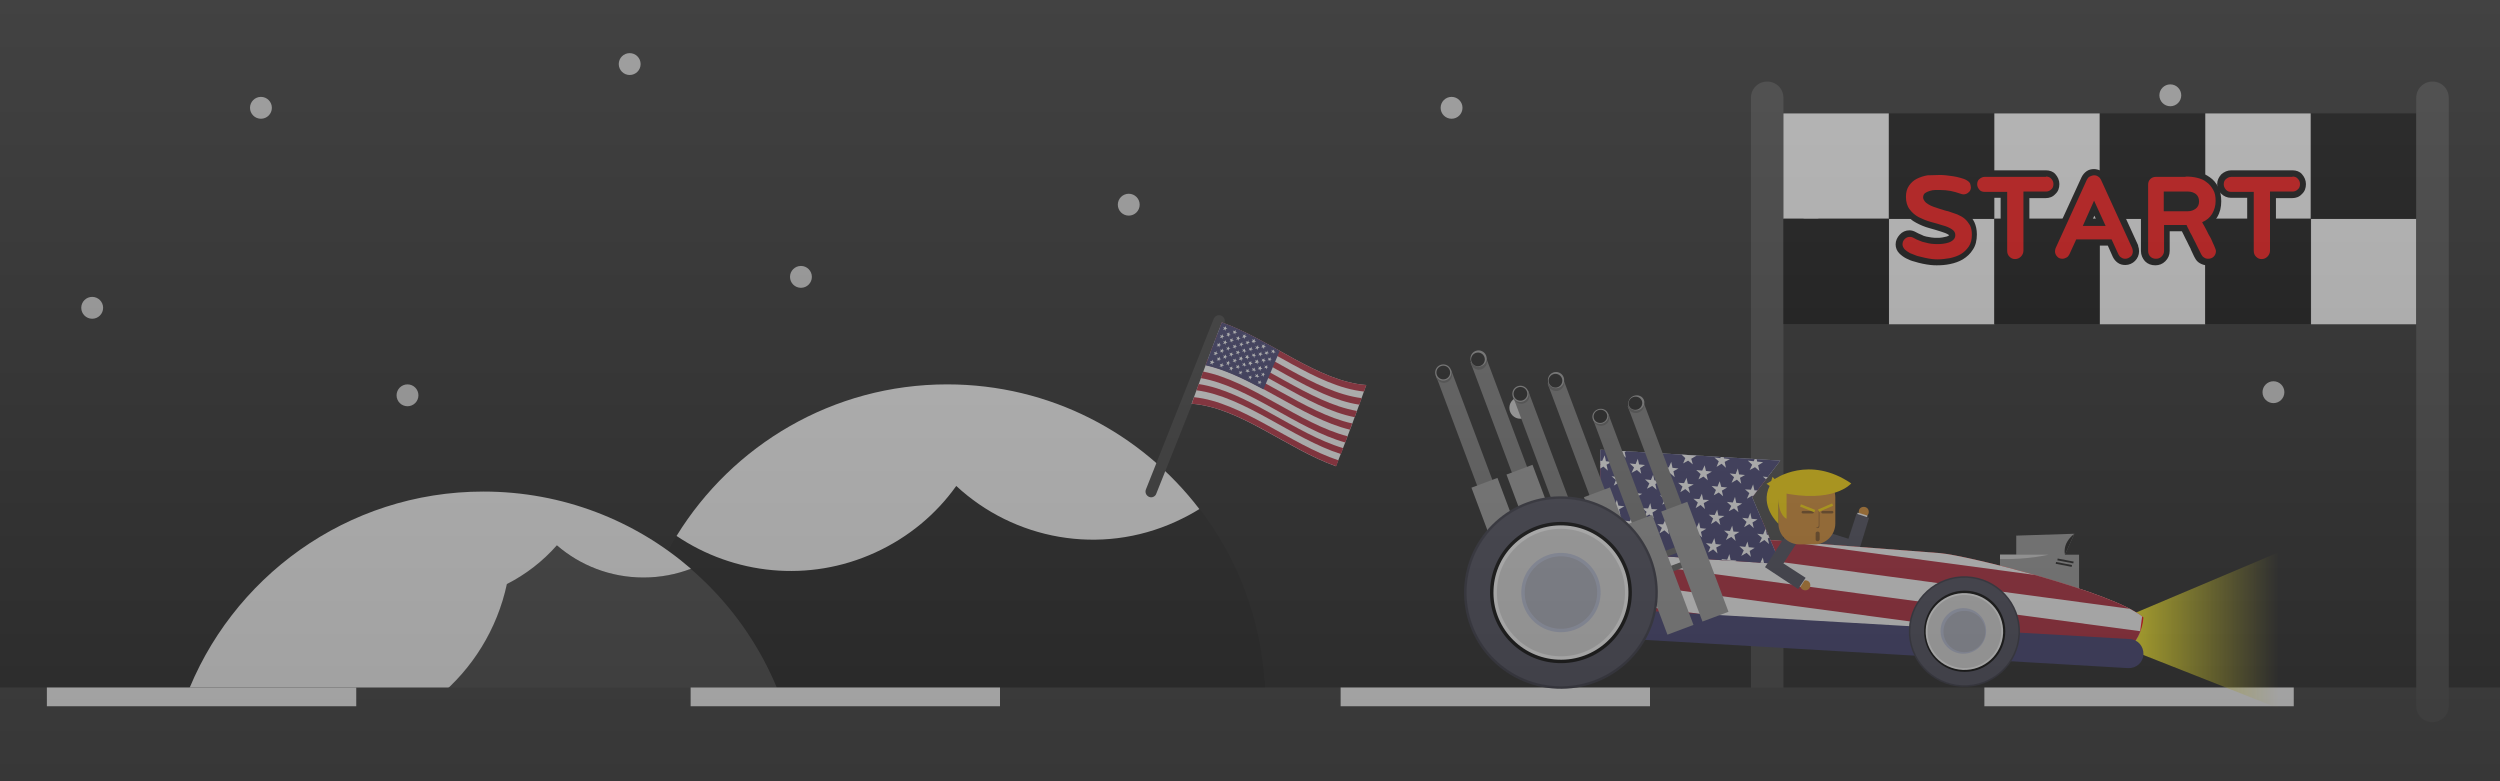 <?xml version="1.0" encoding="utf-8"?>
<!-- Generator: Adobe Illustrator 25.0.0, SVG Export Plug-In . SVG Version: 6.00 Build 0)  -->
<svg version="1.1" id="Layer_1" xmlns="http://www.w3.org/2000/svg" xmlns:xlink="http://www.w3.org/1999/xlink" x="0px" y="0px"
	 viewBox="0 0 800 250" style="enable-background:new 0 0 800 250;" xml:space="preserve">
<style type="text/css">
	.st0{fill:#222222;}
	.st1{fill:#1C1C1C;}
	.st2{fill:#FFFFFF;}
	.st3{fill:#444444;}
	.st4{opacity:0.8;fill:#FFFFFF;enable-background:new    ;}
	.st5{fill:#3B3B3B;}
	.st6{fill:url(#SVGID_1_);}
	.st7{fill:#D88B2E;}
	.st8{fill:#474757;}
	.st9{clip-path:url(#SVGID_3_);}
	.st10{fill:#FF0303;}
	.st11{fill:#9B9B9B;}
	.st12{fill:#191919;}
	.st13{fill:#D6D6D6;}
	.st14{clip-path:url(#SVGID_5_);}
	.st15{fill:#8E2525;}
	.st16{clip-path:url(#SVGID_7_);}
	.st17{fill:#B22234;}
	.st18{fill:#3C3B6E;}
	.st19{clip-path:url(#SVGID_9_);}
	.st20{fill:#5E5E5E;}
	.st21{fill:#777777;}
	.st22{fill:#32323F;}
	.st23{fill:#DDDDDD;}
	.st24{fill:#BAC0D8;}
	.st25{fill:#ACAFBC;}
	.st26{fill:#FFDA00;}
	.st27{fill:#7F501C;}
	.st28{fill:#FF0000;}
	.st29{opacity:0.47;fill:url(#SVGID_10_);enable-background:new    ;}
</style>
<g id="Layer_1_1_">
	<rect class="st0" width="800" height="250"/>
</g>
<g>
	<g>
		<path class="st1" d="M306,155.5c-6.4,8.9-15.2,16.4-25.9,21.3c-21.5,9.8-45.4,7-63.6-5.3c-8.4,13.6-13.7,29.4-14.8,46.3h-0.2v28
			h203.3v-28h-0.2c-1.4-20.6-8.9-39.5-20.7-54.9c-2.4,1.5-4.9,2.8-7.5,4C352,178,324.4,172.6,306,155.5z"/>
		<path class="st2" d="M303.1,123c-36.6,0-68.7,19.4-86.6,48.5c18.2,12.3,42.2,15.1,63.6,5.3c10.7-4.9,19.5-12.3,25.9-21.3
			c18.4,17.1,46,22.5,70.3,11.4c2.6-1.2,5.1-2.5,7.5-4C365.2,138.6,336,123,303.1,123z"/>
	</g>
	<g>
		<path class="st3" d="M256.1,252.1c-1.9-28-15.1-52.9-35.1-70.1c-4.7,1.8-9.8,2.8-15.2,2.8c-10.6,0-20.2-3.9-27.7-10.3
			c-4.5,5.1-9.9,9.3-16,12.4c-6.2,29-31.9,50.8-62.8,50.8c-15.2,0-29.1-5.3-40.1-14c-3.3,9-5.4,18.5-6.1,28.5H53V250h203.3v2.1
			H256.1z"/>
		<path class="st2" d="M162.2,186.9c6.1-3.1,11.5-7.3,16-12.4c7.4,6.4,17.1,10.3,27.7,10.3c5.4,0,10.5-1,15.2-2.8
			c-17.8-15.4-41-24.7-66.4-24.7c-43.7,0-81,27.6-95.4,66.3c11,8.8,24.9,14,40.1,14C130.3,237.7,156,215.9,162.2,186.9z"/>
	</g>
</g>
<path class="st3" d="M565.5,231.1L565.5,231.1c-2.9,0-5.2-2.3-5.2-5.2V31.3c0-2.9,2.3-5.2,5.2-5.2l0,0c2.9,0,5.2,2.3,5.2,5.2v194.6
	C570.7,228.8,568.4,231.1,565.5,231.1z"/>
<g id="Layer_7">
	<circle class="st4" cx="579.5" cy="72.5" r="3.5"/>
	<circle class="st4" cx="694.5" cy="30.5" r="3.5"/>
	<circle class="st4" cx="464.5" cy="34.5" r="3.5"/>
	<circle class="st4" cx="361.2" cy="65.5" r="3.5"/>
	<circle class="st4" cx="256.3" cy="88.6" r="3.5"/>
	<circle class="st4" cx="130.4" cy="126.5" r="3.5"/>
	<circle class="st4" cx="727.5" cy="125.5" r="3.5"/>
	<circle class="st4" cx="486.5" cy="130.5" r="3.5"/>
	<circle class="st4" cx="201.5" cy="20.5" r="3.5"/>
	<circle class="st4" cx="83.5" cy="34.5" r="3.5"/>
	<circle class="st4" cx="29.5" cy="98.5" r="3.5"/>
</g>
<g id="Layer_5">
	<rect y="220" class="st5" width="800" height="30"/>
	<rect x="15" y="220" class="st2" width="99" height="6"/>
	<rect x="221" y="220" class="st2" width="99" height="6"/>
	<rect x="429" y="220" class="st2" width="99" height="6"/>
	<rect x="635" y="220" class="st2" width="99" height="6"/>
</g>
<g id="Layer_3">
	
		<linearGradient id="SVGID_1_" gradientUnits="userSpaceOnUse" x1="683.1" y1="249.7" x2="729" y2="249.7" gradientTransform="matrix(1 0 0 1 0 -48)">
		<stop  offset="0" style="stop-color:#FCEE21"/>
		<stop  offset="1" style="stop-color:#FCEE21;stop-opacity:0"/>
	</linearGradient>
	<polygon class="st6" points="729,226.6 683.1,208.5 683.1,196.2 729,176.8 	"/>
</g>
<g id="Layer_6">
</g>
<g>
	<g>
		<circle class="st7" cx="596.4" cy="163.8" r="1.6"/>
		
			<rect x="595.6" y="163.3" transform="matrix(0.287 -0.958 0.958 0.287 266.867 688.433)" class="st2" width="0.7" height="3.3"/>
		<polygon class="st8" points="591.5,172.4 583.5,169.9 582.2,174 594.3,177.8 594.3,177.8 594.4,177.8 598.1,165.7 594.1,164.4 		
			"/>
	</g>
	<g id="Layer_2_2_">
		<g id="Premium_1_">
			<g id="premium-drag-red_1_">
				<g>
					<g>
						<defs>
							<path id="SVGID_2_" d="M566.7,166.9c0.5,0,1,0.4,1,1c0,0.5-0.4,1-1,1s-1-0.4-1-1C565.7,167.4,566.1,166.9,566.7,166.9
								L566.7,166.9z"/>
						</defs>
						<clipPath id="SVGID_3_">
							<use xlink:href="#SVGID_2_"  style="overflow:visible;"/>
						</clipPath>
						<g class="st9">
							<polygon class="st10" points="549.9,150.8 548.7,152.4 568.3,166.4 568.3,190.7 570.4,190.7 570.4,165.4 							"/>
						</g>
					</g>
				</g>
				<rect x="640" y="177.5" class="st11" width="25.3" height="11"/>
				<polygon class="st11" points="660.1,179 645.2,179 645.2,171.4 663.8,170.8 				"/>
				<path class="st12" d="M663.8,170.8l-3,6.7C660.8,177.5,659.7,174,663.8,170.8z"/>
				<path class="st13" d="M640,177.5h15.5c0,0-6.4,1.6-15.5,1.4V177.5z"/>
				
					<rect x="660.9" y="177" transform="matrix(0.189 -0.982 0.982 0.189 359.625 794.863)" class="st12" width="0.6" height="5.2"/>
				
					<rect x="660.3" y="178.1" transform="matrix(0.189 -0.982 0.982 0.189 358.133 795.17)" class="st12" width="0.6" height="5.2"/>
				<path class="st10" d="M669,212.1l-179.6-13.5c-8.7-0.7-15.2-8.2-14.6-16.9l0,0l0,0c0.7-8.7,8.2-15.2,16.9-14.6l0,0l129.1,9.9
					c8.7,0.7,55.9,12.6,65.1,20.6l0,0C685.3,206.2,677.7,212.7,669,212.1z"/>
				<g>
					<g>
						<defs>
							<path id="SVGID_4_" d="M669,212.1l-179.6-13.5c-8.7-0.7-15.2-8.2-14.6-16.9l0,0l0,0c0.7-8.7,8.2-15.2,16.9-14.6l0,0
								l129.1,9.9c8.7,0.7,55.9,12.6,65.1,20.6l0,0C685.3,206.2,677.7,212.7,669,212.1z"/>
						</defs>
						<clipPath id="SVGID_5_">
							<use xlink:href="#SVGID_4_"  style="overflow:visible;"/>
						</clipPath>
						<g class="st14">
							
								<rect x="612.7" y="132.4" transform="matrix(0.889 -0.457 0.457 0.889 -13.19 301.058)" class="st15" width="5.8" height="90.8"/>
							
								<rect x="602.5" y="135.1" transform="matrix(0.889 -0.457 0.457 0.889 -15.558 296.677)" class="st15" width="5.8" height="90.8"/>
							
								<rect x="591.7" y="138.3" transform="matrix(0.889 -0.457 0.457 0.889 -18.216 292.105)" class="st15" width="5.8" height="90.8"/>
						</g>
					</g>
					<g>
						<defs>
							<path id="SVGID_6_" d="M669,212.1l-179.6-13.5c-8.7-0.7-15.2-8.2-14.6-16.9l0,0l0,0c0.7-8.7,8.2-15.2,16.9-14.6l0,0
								l129.1,9.9c8.7,0.7,55.9,12.6,65.1,20.6l0,0C685.3,206.2,677.7,212.7,669,212.1z"/>
						</defs>
						<clipPath id="SVGID_7_">
							<use xlink:href="#SVGID_6_"  style="overflow:visible;"/>
						</clipPath>
						<g class="st16">
							
								<rect x="560" y="112.2" transform="matrix(0.133 -0.991 0.991 0.133 330.158 766.351)" class="st2" width="86.5" height="164.3"/>
							<g>
								
									<rect id="stripe" x="605.3" y="72.7" transform="matrix(0.133 -0.991 0.991 0.133 373.978 737.428)" class="st17" width="6.7" height="164.3"/>
							</g>
							<g>
								
									<rect id="stripe_1_" x="603.4" y="85.9" transform="matrix(0.133 -0.991 0.991 0.133 359.286 747.02)" class="st17" width="6.7" height="164.3"/>
							</g>
							<g>
								
									<rect id="stripe_2_" x="601.7" y="99" transform="matrix(0.133 -0.991 0.991 0.133 344.777 756.649)" class="st17" width="6.7" height="164.3"/>
							</g>
							<g>
								
									<rect id="stripe_3_" x="599.9" y="112.2" transform="matrix(0.133 -0.991 0.991 0.133 330.158 766.351)" class="st17" width="6.7" height="164.3"/>
							</g>
							<g>
								
									<rect id="stripe_4_" x="598.2" y="125.4" transform="matrix(0.133 -0.991 0.991 0.133 315.539 776.052)" class="st17" width="6.7" height="164.3"/>
							</g>
							<g>
								
									<rect id="stripe_5_" x="596.4" y="138.7" transform="matrix(0.133 -0.991 0.991 0.133 300.92 785.754)" class="st17" width="6.7" height="164.3"/>
							</g>
							<g>
								
									<rect id="stripe_6_" x="594.7" y="151.8" transform="matrix(0.133 -0.991 0.991 0.133 286.41 795.383)" class="st17" width="6.7" height="164.3"/>
							</g>
						</g>
					</g>
				</g>
				<path class="st18" d="M486.5,193.1l195,11.4c2.6,0.1,4.5,2.3,4.4,4.9l0,0c-0.1,2.6-2.3,4.5-4.9,4.4l-195-11.4
					c-2.6-0.1-4.5-2.3-4.4-4.9l0,0C481.7,194.9,483.9,192.9,486.5,193.1z"/>
				<g>
					<g>
						<defs>
							<polygon id="SVGID_8_" points="569.7,147.4 512.1,143.9 512.1,176.7 569.8,180.5 560.7,159.1 							"/>
						</defs>
						<clipPath id="SVGID_9_">
							<use xlink:href="#SVGID_8_"  style="overflow:visible;"/>
						</clipPath>
						<g class="st19">
							
								<rect x="542.7" y="103.5" transform="matrix(9.780183e-02 -0.995 0.995 9.780183e-02 344.57 748.746)" class="st2" width="85.1" height="161.6"/>
							<g>
								
									<rect id="stripe_13_" x="585.9" y="64.5" transform="matrix(9.780183e-02 -0.995 0.995 9.780183e-02 386.939 717.428)" class="st17" width="6.5" height="161.6"/>
							</g>
							<g>
								
									<rect id="stripe_12_" x="584.6" y="77.5" transform="matrix(9.780183e-02 -0.995 0.995 9.780183e-02 372.78 727.894)" class="st17" width="6.5" height="161.6"/>
							</g>
							<g>
								
									<rect id="stripe_11_" x="583.3" y="90.6" transform="matrix(9.780183e-02 -0.995 0.995 9.780183e-02 358.621 738.36)" class="st17" width="6.5" height="161.6"/>
							</g>
							<g>
								
									<rect id="stripe_10_" x="582" y="103.6" transform="matrix(9.780183e-02 -0.995 0.995 9.780183e-02 344.462 748.826)" class="st17" width="6.5" height="161.6"/>
							</g>
							<g>
								
									<rect id="stripe_9_" x="580.8" y="116.6" transform="matrix(9.780183e-02 -0.995 0.995 9.780183e-02 330.491 759.32)" class="st17" width="6.5" height="161.6"/>
							</g>
							<g>
								
									<rect id="stripe_8_" x="579.5" y="129.6" transform="matrix(9.780183e-02 -0.995 0.995 9.780183e-02 316.332 769.786)" class="st17" width="6.5" height="161.6"/>
							</g>
							<g>
								
									<rect id="stripe_7_" x="578.2" y="142.7" transform="matrix(9.780183e-02 -0.995 0.995 9.780183e-02 302.173 780.253)" class="st17" width="6.5" height="161.6"/>
							</g>
							
								<rect x="516.1" y="127.7" transform="matrix(9.780183e-02 -0.995 0.995 9.780183e-02 327.019 680.875)" class="st18" width="45.8" height="64.7"/>
							<g>
								<polygon class="st2" points="513.1,139.4 512.4,141.1 514,140.2 515.4,141.4 515,139.6 516.7,138.6 514.8,138.4 
									514.4,136.6 513.6,138.3 511.7,138.1 								"/>
								<polygon class="st2" points="523.8,140.4 523,142.2 524.7,141.2 526.1,142.5 525.7,140.6 527.3,139.7 525.4,139.5 
									525,137.6 524.3,139.4 522.4,139.2 								"/>
								<polygon class="st2" points="534.5,141.5 533.7,143.2 535.3,142.3 536.8,143.5 536.4,141.7 538,140.7 536.1,140.5 
									535.7,138.7 534.9,140.4 533,140.2 								"/>
								<polygon class="st2" points="545.1,142.5 544.4,144.3 546,143.3 547.4,144.6 547,142.7 548.7,141.8 546.8,141.6 
									546.4,139.7 545.6,141.5 543.7,141.3 								"/>
								<polygon class="st2" points="555.8,143.6 555,145.3 556.7,144.4 558.1,145.6 557.7,143.8 559.3,142.8 557.4,142.6 
									557,140.8 556.3,142.5 554.4,142.3 								"/>
								<polygon class="st2" points="566.5,144.6 565.7,146.4 567.3,145.4 568.8,146.7 568.4,144.8 570,143.9 568.1,143.7 
									567.7,141.8 566.9,143.6 565,143.4 								"/>
								<polygon class="st2" points="518.5,143.4 516.6,143.2 518,144.5 517.2,146.2 518.9,145.3 520.3,146.5 519.9,144.7 
									521.5,143.7 519.7,143.5 519.2,141.7 								"/>
								<polygon class="st2" points="529.2,144.5 527.3,144.3 528.7,145.5 527.9,147.3 529.6,146.3 531,147.6 530.6,145.7 
									532.2,144.8 530.3,144.6 529.9,142.7 								"/>
								<polygon class="st2" points="539.8,145.5 537.9,145.3 539.3,146.6 538.6,148.3 540.2,147.4 541.7,148.6 541.2,146.8 
									542.9,145.8 541,145.6 540.6,143.8 								"/>
								<polygon class="st2" points="550.5,146.6 548.6,146.4 550,147.6 549.3,149.4 550.9,148.4 552.3,149.7 551.9,147.8 
									553.6,146.9 551.7,146.7 551.2,144.8 								"/>
								<polygon class="st2" points="561.2,147.6 559.3,147.4 560.7,148.7 559.9,150.4 561.6,149.5 563,150.7 562.6,148.9 
									564.2,147.9 562.3,147.7 561.9,145.9 								"/>
								<polygon class="st2" points="511.5,150.3 513.1,149.3 514.5,150.6 514.1,148.7 515.8,147.8 513.9,147.6 513.5,145.7 
									512.7,147.5 510.8,147.3 512.2,148.5 								"/>
								<polygon class="st2" points="524.1,146.8 523.4,148.5 521.5,148.3 522.9,149.6 522.1,151.3 523.8,150.4 525.2,151.6 
									524.8,149.8 526.4,148.8 524.5,148.6 								"/>
								<polygon class="st2" points="534.8,147.8 534,149.6 532.1,149.4 533.6,150.6 532.8,152.4 534.4,151.4 535.9,152.7 
									535.5,150.8 537.1,149.9 535.2,149.7 								"/>
								<polygon class="st2" points="545.5,148.9 544.7,150.6 542.8,150.4 544.2,151.7 543.5,153.4 545.1,152.5 546.5,153.7 
									546.1,151.9 547.8,150.9 545.9,150.7 								"/>
								<polygon class="st2" points="556.5,151.8 556.1,149.9 555.4,151.7 553.5,151.5 554.9,152.7 554.1,154.5 555.8,153.5 
									557.2,154.8 556.8,152.9 558.4,152 								"/>
								<polygon class="st2" points="566.8,151 566,152.7 564.1,152.5 565.6,153.8 564.8,155.5 566.4,154.6 567.9,155.8 567.5,154 
									569.1,153 567.2,152.8 								"/>
								<polygon class="st2" points="518.8,152.7 518.3,150.8 517.6,152.6 515.7,152.4 517.1,153.6 516.4,155.4 518,154.4 
									519.4,155.7 519,153.8 520.7,152.9 								"/>
								<polygon class="st2" points="529.4,153.7 529,151.9 528.3,153.6 526.4,153.4 527.8,154.7 527,156.4 528.7,155.5 
									530.1,156.7 529.7,154.9 531.3,153.9 								"/>
								<polygon class="st2" points="540.1,154.8 539.7,152.9 538.9,154.6 537,154.5 538.4,155.7 537.7,157.5 539.3,156.5 
									540.8,157.8 540.3,155.9 542,155 								"/>
								<polygon class="st2" points="550.8,155.8 550.3,154 549.6,155.7 547.7,155.5 549.1,156.8 548.4,158.5 550,157.6 
									551.4,158.8 551,157 552.7,156 								"/>
								<polygon class="st2" points="561.4,156.9 561,155 560.3,156.7 558.4,156.6 559.8,157.8 559,159.6 560.7,158.6 562.1,159.9 
									561.7,158 563.3,157 								"/>
								<polygon class="st2" points="510.6,159.4 512.2,158.5 513.6,159.7 513.2,157.9 514.9,156.9 513,156.7 512.6,154.9 
									511.8,156.6 509.9,156.4 511.3,157.7 								"/>
								<polygon class="st2" points="523.6,157.8 523.2,155.9 522.5,157.6 520.6,157.5 522,158.7 521.2,160.5 522.9,159.5 
									524.3,160.8 523.9,158.9 525.5,158 								"/>
								<polygon class="st2" points="534.3,158.8 533.9,157 533.1,158.7 531.2,158.5 532.7,159.8 531.9,161.5 533.5,160.6 
									535,161.8 534.6,160 536.2,159 								"/>
								<polygon class="st2" points="545,159.9 544.6,158 543.8,159.7 541.9,159.6 543.3,160.8 542.6,162.6 544.2,161.6 
									545.6,162.9 545.2,161 546.9,160 								"/>
								<polygon class="st2" points="555.6,160.9 555.2,159 554.5,160.8 552.6,160.6 554,161.9 553.2,163.6 554.9,162.7 
									556.3,163.9 555.9,162.1 557.5,161.1 								"/>
								<polygon class="st2" points="565.9,160.1 565.1,161.8 563.2,161.7 564.7,162.9 563.9,164.7 565.5,163.7 567,165 
									566.6,163.1 568.2,162.1 566.3,162 								"/>
								<polygon class="st2" points="517.9,161.8 517.4,160 516.7,161.7 514.8,161.5 516.2,162.8 515.5,164.5 517.1,163.6 
									518.5,164.8 518.1,163 519.8,162 								"/>
								<polygon class="st2" points="528.5,162.9 528.1,161 527.4,162.7 525.5,162.6 526.9,163.8 526.1,165.6 527.8,164.6 
									529.2,165.9 528.8,164 530.4,163 								"/>
								<polygon class="st2" points="539.2,163.9 538.8,162 538,163.8 536.1,163.6 537.6,164.9 536.8,166.6 538.4,165.7 
									539.9,166.9 539.4,165.1 541.1,164.1 								"/>
								<polygon class="st2" points="549.9,165 549.5,163.1 548.7,164.8 546.8,164.7 548.2,165.9 547.5,167.7 549.1,166.7 
									550.5,168 550.1,166.1 551.8,165.1 								"/>
								<polygon class="st2" points="560.5,166 560.1,164.1 559.4,165.9 557.5,165.7 558.9,167 558.1,168.7 559.8,167.7 561.2,169 
									560.8,167.2 562.4,166.2 								"/>
								<polygon class="st2" points="509.7,168.6 511.3,167.6 512.7,168.9 512.3,167 514,166 512.1,165.9 511.7,164 510.9,165.7 
									509,165.6 510.4,166.8 								"/>
								<polygon class="st2" points="522.7,166.9 522.3,165 521.6,166.8 519.7,166.6 521.1,167.9 520.3,169.6 522,168.7 
									523.4,169.9 523,168.1 524.6,167.1 								"/>
								<polygon class="st2" points="533.4,168 533,166.1 532.2,167.8 530.3,167.7 531.8,168.9 531,170.7 532.6,169.7 534.1,171 
									533.7,169.1 535.3,168.1 								"/>
								<polygon class="st2" points="544.1,169 543.7,167.1 542.9,168.9 541,168.7 542.4,170 541.7,171.7 543.3,170.7 544.7,172 
									544.3,170.2 546,169.2 								"/>
								<polygon class="st2" points="554.7,170.1 554.3,168.2 553.6,169.9 551.7,169.8 553.1,171 552.3,172.8 554,171.8 
									555.4,173.1 555,171.2 556.6,170.2 								"/>
								<polygon class="st2" points="565,169.2 564.2,171 562.3,170.8 563.8,172.1 563,173.8 564.6,172.8 566.1,174.1 565.7,172.3 
									567.3,171.3 565.4,171.1 								"/>
								<polygon class="st2" points="517.2,172.1 518.9,171.1 517,171 516.6,169.1 515.8,170.8 513.9,170.7 515.3,171.9 
									514.6,173.7 516.2,172.7 517.6,174 								"/>
								<polygon class="st2" points="527.9,173.2 529.5,172.2 527.6,172 527.2,170.1 526.5,171.9 524.6,171.7 526,173 525.2,174.7 
									526.9,173.7 528.3,175 								"/>
								<polygon class="st2" points="538.5,174.2 540.2,173.2 538.3,173.1 537.9,171.2 537.1,172.9 535.2,172.8 536.7,174 
									535.9,175.8 537.5,174.8 539,176.1 								"/>
								<polygon class="st2" points="549.2,175.2 550.9,174.3 549,174.1 548.6,172.2 547.8,174 545.9,173.8 547.3,175.1 
									546.6,176.8 548.2,175.8 549.6,177.1 								"/>
								<polygon class="st2" points="559.9,176.3 561.5,175.3 559.6,175.1 559.2,173.3 558.5,175 556.6,174.8 558,176.1 
									557.2,177.9 558.9,176.9 560.3,178.2 								"/>
								<polygon class="st2" points="511.2,175 510.8,173.1 510,174.9 508.1,174.7 509.5,176 508.8,177.7 510.4,176.7 511.8,178 
									511.4,176.2 513.1,175.2 								"/>
								<polygon class="st2" points="521.8,176.1 521.4,174.2 520.7,175.9 518.8,175.8 520.2,177 519.4,178.8 521.1,177.8 
									522.5,179.1 522.1,177.2 523.7,176.2 								"/>
								<polygon class="st2" points="532.5,177.1 532.1,175.2 531.3,177 529.4,176.8 530.9,178.1 530.1,179.8 531.7,178.8 
									533.2,180.1 532.8,178.2 534.4,177.3 								"/>
								<polygon class="st2" points="543.2,178.1 542.8,176.3 542,178 540.1,177.8 541.5,179.1 540.8,180.9 542.4,179.9 
									543.8,181.2 543.4,179.3 545.1,178.3 								"/>
								<polygon class="st2" points="553.8,179.2 553.4,177.3 552.7,179.1 550.8,178.9 552.2,180.2 551.4,181.9 553.1,180.9 
									554.5,182.2 554.1,180.3 555.7,179.4 								"/>
								<polygon class="st2" points="564.5,180.2 564.1,178.4 563.3,180.1 561.4,179.9 562.9,181.2 562.1,183 563.8,182 
									565.2,183.3 564.8,181.4 566.4,180.4 								"/>
							</g>
						</g>
					</g>
				</g>
				
					<rect x="531.6" y="175.4" transform="matrix(0.936 -0.351 0.351 0.936 -27.853 199.295)" class="st20" width="6.7" height="1.9"/>
				
					<rect x="533.4" y="180.2" transform="matrix(0.936 -0.351 0.351 0.936 -29.427 200.232)" class="st20" width="6.7" height="1.9"/>
				
					<rect x="528.6" y="127.4" transform="matrix(0.936 -0.351 0.351 0.936 -18.642 196.254)" class="st21" width="5.2" height="44.1"/>
				
					<ellipse transform="matrix(0.936 -0.351 0.351 0.936 -12.104 192.352)" class="st20" cx="523.7" cy="129.5" rx="2.6" ry="2.4"/>
				
					<ellipse transform="matrix(0.937 -0.349 0.349 0.937 -12.103 190.829)" class="st11" cx="523.7" cy="129" rx="2.6" ry="2.4"/>
				
					<ellipse transform="matrix(0.936 -0.351 0.351 0.936 -11.868 192.228)" class="st12" cx="523.5" cy="128.8" rx="2.2" ry="2.1"/>
				
					<rect x="538.1" y="160.7" transform="matrix(0.936 -0.351 0.351 0.936 -28.473 202.158)" class="st11" width="8.9" height="37.6"/>
				
					<rect x="517.5" y="131.6" transform="matrix(0.936 -0.351 0.351 0.936 -20.822 192.622)" class="st21" width="5.2" height="44.1"/>
				
					<ellipse transform="matrix(0.936 -0.351 0.351 0.936 -14.253 188.701)" class="st20" cx="512.6" cy="133.6" rx="2.6" ry="2.4"/>
				
					<ellipse transform="matrix(0.936 -0.351 0.351 0.936 -14.067 188.565)" class="st11" cx="512.3" cy="133" rx="2.6" ry="2.4"/>
				
					<ellipse transform="matrix(0.936 -0.351 0.351 0.936 -14.067 188.565)" class="st12" cx="512.3" cy="133" rx="2.2" ry="2.1"/>
				
					<rect x="526.9" y="164.9" transform="matrix(0.936 -0.351 0.351 0.936 -30.672 198.495)" class="st11" width="8.9" height="37.6"/>
				
					<rect x="482.4" y="164.3" transform="matrix(0.936 -0.351 0.351 0.936 -27.108 181.288)" class="st20" width="6.7" height="2"/>
				
					<rect x="484.3" y="169.4" transform="matrix(0.936 -0.351 0.351 0.936 -28.785 182.278)" class="st20" width="6.7" height="2"/>
				
					<rect x="478.8" y="113.3" transform="matrix(0.936 -0.351 0.351 0.936 -17.369 177.938)" class="st21" width="5.2" height="47"/>
				
					<ellipse transform="matrix(0.936 -0.351 0.351 0.936 -10.389 173.771)" class="st20" cx="473.4" cy="115.5" rx="2.6" ry="2.6"/>
				
					<ellipse transform="matrix(0.937 -0.349 0.349 0.937 -10.321 172.308)" class="st11" cx="473.2" cy="114.8" rx="2.6" ry="2.6"/>
				
					<ellipse transform="matrix(0.936 -0.351 0.351 0.936 -10.168 173.621)" class="st12" cx="473.1" cy="114.8" rx="2.2" ry="2.2"/>
				
					<rect x="489" y="148.8" transform="matrix(0.936 -0.351 0.351 0.936 -27.863 184.219)" class="st11" width="8.9" height="40.1"/>
				
					<rect x="467.7" y="117.5" transform="matrix(0.936 -0.351 0.351 0.936 -19.549 174.306)" class="st21" width="5.2" height="47"/>
				
					<ellipse transform="matrix(0.936 -0.351 0.351 0.936 -12.588 170.108)" class="st20" cx="462.2" cy="119.7" rx="2.6" ry="2.6"/>
				
					<ellipse transform="matrix(0.936 -0.351 0.351 0.936 -12.349 169.989)" class="st11" cx="462" cy="119" rx="2.6" ry="2.6"/>
				
					<ellipse transform="matrix(0.936 -0.351 0.351 0.936 -12.349 169.989)" class="st12" cx="462" cy="119" rx="2.2" ry="2.2"/>
				
					<rect x="477.8" y="153" transform="matrix(0.936 -0.351 0.351 0.936 -30.062 180.555)" class="st11" width="8.9" height="40.1"/>
				
					<rect x="507.4" y="171.9" transform="matrix(0.937 -0.349 0.349 0.937 -28.244 189.062)" class="st20" width="6.7" height="2"/>
				
					<rect x="509.3" y="176.8" transform="matrix(0.936 -0.351 0.351 0.936 -29.789 191.538)" class="st20" width="6.7" height="2"/>
				
					<rect x="503.6" y="120.1" transform="matrix(0.936 -0.351 0.351 0.936 -18.285 187.12)" class="st21" width="5.2" height="47.6"/>
				
					<ellipse transform="matrix(0.936 -0.351 0.351 0.936 -11.209 182.892)" class="st20" cx="498.1" cy="122.3" rx="2.6" ry="2.6"/>
				
					<ellipse transform="matrix(0.937 -0.349 0.349 0.937 -11.171 181.404)" class="st11" cx="498" cy="121.7" rx="2.6" ry="2.6"/>
				
					<ellipse transform="matrix(0.936 -0.351 0.351 0.936 -10.969 182.774)" class="st12" cx="497.9" cy="121.6" rx="2.2" ry="2.2"/>
				
					<rect x="513.9" y="156" transform="matrix(0.936 -0.351 0.351 0.936 -28.902 193.457)" class="st11" width="8.9" height="40.6"/>
				
					<rect x="492.5" y="124.2" transform="matrix(0.936 -0.351 0.351 0.936 -20.434 183.469)" class="st21" width="5.2" height="47.6"/>
				
					<ellipse transform="matrix(0.936 -0.351 0.351 0.936 -13.359 179.242)" class="st20" cx="487" cy="126.4" rx="2.6" ry="2.6"/>
				
					<ellipse transform="matrix(0.936 -0.351 0.351 0.936 -13.167 179.111)" class="st11" cx="486.7" cy="125.8" rx="2.6" ry="2.6"/>
				
					<ellipse transform="matrix(0.936 -0.351 0.351 0.936 -13.167 179.111)" class="st12" cx="486.7" cy="125.8" rx="2.2" ry="2.2"/>
				
					<rect x="502.9" y="160.4" transform="matrix(0.937 -0.349 0.349 0.937 -31.191 188.369)" class="st11" width="8.9" height="40.7"/>
				
					<ellipse transform="matrix(4.205197e-02 -0.999 0.999 4.205197e-02 289.188 680.647)" class="st22" cx="499.5" cy="189.5" rx="30.8" ry="31"/>
				
					<ellipse transform="matrix(4.204823e-02 -0.999 0.999 4.204823e-02 289.19 680.648)" class="st8" cx="499.5" cy="189.5" rx="30" ry="30.2"/>
				
					<ellipse transform="matrix(4.205075e-02 -0.999 0.999 4.205075e-02 289.188 680.647)" cx="499.5" cy="189.5" rx="22.6" ry="22.7"/>
				
					<ellipse transform="matrix(4.205248e-02 -0.999 0.999 4.205248e-02 289.188 680.647)" class="st2" cx="499.5" cy="189.5" rx="21.5" ry="21.6"/>
				
					<ellipse transform="matrix(4.205075e-02 -0.999 0.999 4.205075e-02 289.188 680.647)" class="st23" cx="499.5" cy="189.5" rx="20.4" ry="20.5"/>
				
					<ellipse transform="matrix(4.205083e-02 -0.999 0.999 4.205083e-02 289.188 680.647)" class="st24" cx="499.5" cy="189.5" rx="12.7" ry="12.7"/>
				
					<ellipse transform="matrix(4.205075e-02 -0.999 0.999 4.205075e-02 289.188 680.647)" class="st25" cx="499.5" cy="189.5" rx="11.6" ry="11.6"/>
				
					<ellipse transform="matrix(4.205075e-02 -0.999 0.999 4.205075e-02 400.374 821.663)" class="st22" cx="628.7" cy="202" rx="17.7" ry="17.8"/>
				
					<ellipse transform="matrix(4.205075e-02 -0.999 0.999 4.205075e-02 400.374 821.663)" class="st8" cx="628.7" cy="202" rx="17.2" ry="17.3"/>
				<ellipse cx="628.7" cy="202" rx="13" ry="13"/>
				
					<ellipse transform="matrix(4.205075e-02 -0.999 0.999 4.205075e-02 400.374 821.663)" class="st2" cx="628.7" cy="202" rx="12.3" ry="12.4"/>
				
					<ellipse transform="matrix(4.205075e-02 -0.999 0.999 4.205075e-02 400.374 821.663)" class="st23" cx="628.7" cy="202" rx="11.7" ry="11.8"/>
				
					<ellipse transform="matrix(3.996810e-02 -0.999 0.999 3.996810e-02 401.662 821.505)" class="st24" cx="628.3" cy="201.7" rx="7.3" ry="7.3"/>
				
					<ellipse transform="matrix(4.205075e-02 -0.999 0.999 4.205075e-02 400.374 821.663)" class="st25" cx="628.7" cy="202" rx="6.6" ry="6.7"/>
			</g>
		</g>
	</g>
	<g>
		<circle class="st7" cx="577.7" cy="187.3" r="1.6"/>
		
			<rect x="575" y="186.3" transform="matrix(0.537 -0.844 0.844 0.537 109.465 572.782)" class="st2" width="3.3" height="0.7"/>
		<polygon class="st8" points="570.7,180.3 575.3,173.2 571.7,170.9 564.8,181.5 564.8,181.5 564.8,181.5 575.4,188.5 577.8,184.9 
					"/>
	</g>
	<g>
		<g>
			<path class="st7" d="M580.6,174.2h-4.8c-3.7,0-6.7-3-6.7-6.7v-8.3c0-3.7,3-6.7,6.7-6.7h4.8c3.7,0,6.7,3,6.7,6.7v8.3
				C587.3,171.2,584.3,174.2,580.6,174.2z"/>
			<path class="st26" d="M571.7,157.7v8.3c0,0-2.6-0.9-2.6-6.7v8.3c0,0-6.1-5.6-2.8-12.1C566.3,155.5,571.7,150.7,571.7,157.7z"/>
			<path class="st26" d="M566.3,155.5l-1-0.7l1.5-0.9l0.4-1.3l0.7,0.7c0,0,11-7.8,24.5,1.4c0,0-5.6,6.7-23,2.8L566.3,155.5z"/>
			<path class="st27" d="M580,164.3h-3.1c-0.2,0-0.4-0.2-0.4-0.4l0,0c0-0.2,0.2-0.4,0.4-0.4h3.1c0.2,0,0.4,0.2,0.4,0.4l0,0
				C580.5,164.1,580.3,164.3,580,164.3z"/>
			<path class="st27" d="M581.9,163.5c0,0.1,0.1,0.2,0.1,0.3v4.4c0,0.3-0.3,0.6-0.6,0.6c-0.1,0-0.2,0-0.3-0.1
				c0.1,0.2,0.3,0.3,0.5,0.3c0.3,0,0.6-0.3,0.6-0.6V164C582.2,163.8,582.1,163.6,581.9,163.5z"/>
			<path class="st27" d="M586.3,164.3h-3.1c-0.2,0-0.4-0.2-0.4-0.4l0,0c0-0.2,0.2-0.4,0.4-0.4h3.1c0.2,0,0.4,0.2,0.4,0.4l0,0
				C586.7,164.1,586.5,164.3,586.3,164.3z"/>
			
				<rect x="578.4" y="160.1" transform="matrix(0.369 -0.929 0.929 0.369 213.856 640.371)" class="st26" width="0.8" height="4.9"/>
			
				<rect x="581.9" y="162.2" transform="matrix(0.918 -0.396 0.396 0.918 -16.632 244.561)" class="st26" width="4.9" height="0.8"/>
		</g>
		<path class="st27" d="M581.7,173.2L581.7,173.2c-0.5,0-0.7-0.3-0.7-0.6v-1.9c0-0.4,0.3-0.6,0.6-0.6h0.1c0.4,0,0.6,0.3,0.6,0.6v1.9
			C582.3,172.9,582,173.2,581.7,173.2z"/>
	</g>
</g>
<g>
	<path class="st5" d="M367.7,159L367.7,159c-0.9-0.4-1.4-1.4-1-2.4l21.7-54.6c0.4-0.9,1.4-1.4,2.4-1l0,0c0.9,0.4,1.4,1.4,1,2.4
		L370,158C369.7,158.9,368.6,159.4,367.7,159z"/>
	<g>
		<path class="st2" d="M391,103.2c15.4,5.4,30.8,18.9,46.2,20c-3.2,9.1-6.4,17.7-9.7,26c-15.4-5.4-30.8-18.9-46.2-20
			C384.6,120,387.8,111.4,391,103.2z"/>
		<g>
			<g>
				<path id="stripe_27_" class="st17" d="M391,103.2c15.4,5.4,30.8,18.9,46.2,20c-0.2,0.7-0.5,1.4-0.7,2.1
					c-15.4-1.6-30.8-15.1-46.2-20.2C390.5,104.5,390.7,103.8,391,103.2z"/>
			</g>
			<g>
				<path id="stripe_26_" class="st17" d="M389.5,107c15.4,4.9,30.8,18.4,46.2,20.4c-0.2,0.7-0.5,1.4-0.7,2.1
					c-15.4-2.3-30.8-15.9-46.2-20.5C389,108.3,389.3,107.7,389.5,107z"/>
			</g>
			<g>
				<path id="stripe_25_" class="st17" d="M388,110.9c15.4,4.3,30.8,17.9,46.2,20.6c-0.2,0.7-0.5,1.4-0.7,2
					c-15.4-3-30.8-16.7-46.2-20.7C387.5,112.2,387.8,111.6,388,110.9z"/>
			</g>
			<g>
				<path id="stripe_24_" class="st17" d="M386.5,114.8c15.4,3.7,30.8,17.3,46.2,20.7c-0.2,0.7-0.5,1.3-0.7,2
					c-15.4-3.7-30.8-17.3-46.2-20.7C386,116.2,386.3,115.5,386.5,114.8z"/>
			</g>
			<g>
				<path id="stripe_23_" class="st17" d="M385,118.9c15.4,3,30.8,16.7,46.2,20.7c-0.2,0.7-0.5,1.3-0.7,2
					c-15.4-4.3-30.8-17.9-46.2-20.6C384.6,120.2,384.8,119.5,385,118.9z"/>
			</g>
			<g>
				<path id="stripe_22_" class="st17" d="M383.6,122.9c15.4,2.3,30.8,15.9,46.2,20.5c-0.2,0.6-0.5,1.3-0.7,1.9
					c-15.4-4.9-30.8-18.4-46.2-20.4C383.1,124.3,383.3,123.6,383.6,122.9z"/>
			</g>
			<g>
				<path id="stripe_21_" class="st17" d="M382.1,127.1c15.4,1.6,30.8,15.1,46.2,20.2c-0.2,0.6-0.5,1.3-0.7,1.9
					c-15.4-5.4-30.8-18.9-46.2-20C381.6,128.5,381.8,127.8,382.1,127.1z"/>
			</g>
			<path class="st18" d="M391,103.2c6.2,2.2,12.3,5.6,18.5,9.1c-1.7,4.1-3.5,8.2-5.2,12.3c-6.2-3.3-12.3-6.3-18.5-7.7
				C387.5,112.2,389.3,107.6,391,103.2z"/>
			<g>
				<path class="st2" d="M391.9,105.4c0.1,0.2,0.2,0.3,0.3,0.5c0-0.2,0-0.4,0-0.6c0.2-0.1,0.4-0.1,0.6-0.2c-0.2-0.1-0.4-0.1-0.5-0.2
					c0-0.2,0-0.4,0-0.6c-0.1,0.2-0.2,0.3-0.4,0.5c-0.2-0.1-0.4-0.1-0.5-0.2c0.1,0.2,0.2,0.3,0.3,0.5c-0.1,0.2-0.2,0.3-0.4,0.5
					C391.6,105.5,391.8,105.4,391.9,105.4z"/>
				<path class="st2" d="M395,106.6c0.1,0.2,0.2,0.3,0.3,0.5c0-0.2,0-0.4,0-0.6c0.2,0,0.4-0.1,0.6-0.1c-0.2-0.1-0.4-0.2-0.5-0.2
					c0-0.2,0-0.4,0-0.6c-0.1,0.1-0.2,0.3-0.4,0.4c-0.2-0.1-0.4-0.2-0.5-0.2c0.1,0.2,0.2,0.3,0.3,0.5c-0.1,0.1-0.2,0.3-0.4,0.4
					C394.6,106.7,394.8,106.6,395,106.6z"/>
				<path class="st2" d="M398.1,108c0.1,0.2,0.2,0.3,0.3,0.5c0-0.2,0-0.4,0-0.6c0.2,0,0.4-0.1,0.6-0.1c-0.2-0.1-0.4-0.2-0.5-0.3
					c0-0.2,0-0.4,0-0.6c-0.1,0.1-0.2,0.3-0.4,0.4c-0.2-0.1-0.4-0.2-0.5-0.3c0.1,0.2,0.2,0.3,0.3,0.5c-0.1,0.1-0.2,0.3-0.4,0.4
					C397.7,108.1,397.9,108,398.1,108z"/>
				<path class="st2" d="M401.1,109.5c0.1,0.2,0.2,0.4,0.3,0.5c0-0.2,0-0.4,0-0.6c0.2,0,0.4-0.1,0.6-0.1c-0.2-0.1-0.4-0.2-0.5-0.3
					c0-0.2,0-0.4,0-0.6c-0.1,0.1-0.2,0.3-0.4,0.4c-0.2-0.1-0.4-0.2-0.5-0.3c0.1,0.2,0.2,0.4,0.3,0.5c-0.1,0.1-0.2,0.3-0.4,0.4
					C400.7,109.6,400.9,109.6,401.1,109.5z"/>
				<path class="st2" d="M404.2,111.2c0.1,0.2,0.2,0.4,0.3,0.5c0-0.2,0-0.4,0-0.6c0.2,0,0.4,0,0.6-0.1c-0.2-0.1-0.4-0.2-0.5-0.3
					c0-0.2,0-0.4,0-0.6c-0.1,0.1-0.2,0.3-0.4,0.4c-0.2-0.1-0.4-0.2-0.5-0.3c0.1,0.2,0.2,0.4,0.3,0.5c-0.1,0.1-0.2,0.3-0.4,0.4
					C403.8,111.2,404,111.2,404.2,111.2z"/>
				<path class="st2" d="M407.6,112.8c0.2,0,0.4,0,0.6-0.1c-0.2-0.1-0.4-0.2-0.5-0.3c0-0.2,0-0.4,0-0.6c-0.1,0.1-0.2,0.3-0.4,0.4
					c-0.2-0.1-0.4-0.2-0.5-0.3c0.1,0.2,0.2,0.4,0.3,0.5c-0.1,0.1-0.2,0.3-0.4,0.4c0.2,0,0.4,0,0.6-0.1c0.1,0.2,0.2,0.4,0.3,0.5
					C407.6,113.2,407.6,113,407.6,112.8z"/>
				<path class="st2" d="M393,106.7c-0.2-0.1-0.4-0.1-0.5-0.2c0.1,0.2,0.2,0.3,0.3,0.5c-0.1,0.2-0.2,0.3-0.4,0.5
					c0.2-0.1,0.4-0.1,0.6-0.1c0.1,0.2,0.2,0.3,0.3,0.5c0-0.2,0-0.4,0-0.6c0.2,0,0.4-0.1,0.6-0.1c-0.2-0.1-0.4-0.1-0.5-0.2
					c0-0.2,0-0.4,0-0.6C393.2,106.4,393.1,106.5,393,106.7z"/>
				<path class="st2" d="M396.1,108c-0.2-0.1-0.4-0.2-0.5-0.2c0.1,0.2,0.2,0.3,0.3,0.5c-0.1,0.1-0.2,0.3-0.4,0.4
					c0.2,0,0.4-0.1,0.6-0.1c0.1,0.2,0.2,0.3,0.3,0.5c0-0.2,0-0.4,0-0.6c0.2,0,0.4-0.1,0.6-0.1c-0.2-0.1-0.4-0.2-0.5-0.2
					c0-0.2,0-0.4,0-0.6C396.3,107.7,396.2,107.8,396.1,108z"/>
				<path class="st2" d="M399.1,109.4c-0.2-0.1-0.4-0.2-0.5-0.3c0.1,0.2,0.2,0.3,0.3,0.5c-0.1,0.1-0.2,0.3-0.4,0.4
					c0.2,0,0.4-0.1,0.6-0.1c0.1,0.2,0.2,0.3,0.3,0.5c0-0.2,0-0.4,0-0.6c0.2,0,0.4-0.1,0.6-0.1c-0.2-0.1-0.4-0.2-0.5-0.3
					c0-0.2,0-0.4,0-0.6C399.4,109.2,399.2,109.3,399.1,109.4z"/>
				<path class="st2" d="M402.2,111c-0.2-0.1-0.4-0.2-0.5-0.3c0.1,0.2,0.2,0.4,0.3,0.5c-0.1,0.1-0.2,0.3-0.4,0.4
					c0.2,0,0.4,0,0.6-0.1c0.1,0.2,0.2,0.4,0.3,0.5c0-0.2,0-0.4,0-0.6c0.2,0,0.4,0,0.6-0.1c-0.2-0.1-0.4-0.2-0.5-0.3
					c0-0.2,0-0.4,0-0.6C402.4,110.7,402.3,110.9,402.2,111z"/>
				<path class="st2" d="M405.2,112.7c-0.2-0.1-0.4-0.2-0.5-0.3c0.1,0.2,0.2,0.4,0.3,0.5c-0.1,0.1-0.2,0.3-0.4,0.4
					c0.2,0,0.4,0,0.6-0.1c0.1,0.2,0.2,0.4,0.3,0.5c0-0.2,0-0.4,0-0.6c0.2,0,0.4,0,0.6-0.1c-0.2-0.1-0.4-0.2-0.5-0.3
					c0-0.2,0-0.4,0-0.6C405.5,112.4,405.4,112.5,405.2,112.7z"/>
				<path class="st2" d="M390.9,108c0.1,0.2,0.2,0.3,0.3,0.5c0-0.2,0-0.4,0-0.6c0.2-0.1,0.4-0.1,0.6-0.2c-0.2-0.1-0.4-0.1-0.5-0.2
					c0-0.2,0-0.4,0-0.6c-0.1,0.2-0.2,0.3-0.4,0.5c-0.2-0.1-0.4-0.1-0.5-0.2c0.1,0.2,0.2,0.3,0.3,0.5c-0.1,0.2-0.2,0.3-0.4,0.5
					C390.5,108.1,390.7,108.1,390.9,108z"/>
				<path class="st2" d="M394,108.6c-0.2-0.1-0.4-0.2-0.5-0.2c0.1,0.2,0.2,0.3,0.3,0.5c-0.1,0.1-0.2,0.3-0.4,0.4
					c0.2,0,0.4-0.1,0.6-0.1c0.1,0.2,0.2,0.3,0.3,0.5c0-0.2,0-0.4,0-0.6c0.2,0,0.4-0.1,0.6-0.1c-0.2-0.1-0.4-0.2-0.5-0.2
					c0-0.2,0-0.4,0-0.6C394.2,108.3,394.1,108.5,394,108.6z"/>
				<path class="st2" d="M397.1,110c-0.2-0.1-0.4-0.2-0.5-0.3c0.1,0.2,0.2,0.3,0.3,0.5c-0.1,0.1-0.2,0.3-0.4,0.4
					c0.2,0,0.4-0.1,0.6-0.1c0.1,0.2,0.2,0.3,0.3,0.5c0-0.2,0-0.4,0-0.6c0.2,0,0.4-0.1,0.6-0.1c-0.2-0.1-0.4-0.2-0.5-0.3
					c0-0.2,0-0.4,0-0.6C397.3,109.7,397.2,109.8,397.1,110z"/>
				<path class="st2" d="M400.1,111.5c-0.2-0.1-0.4-0.2-0.5-0.3c0.1,0.2,0.2,0.4,0.3,0.5c-0.1,0.1-0.2,0.3-0.4,0.4
					c0.2,0,0.4-0.1,0.6-0.1c0.1,0.2,0.2,0.4,0.3,0.5c0-0.2,0-0.4,0-0.6c0.2,0,0.4-0.1,0.6-0.1c-0.2-0.1-0.4-0.2-0.5-0.3
					c0-0.2,0-0.4,0-0.6C400.4,111.2,400.2,111.3,400.1,111.5z"/>
				<path class="st2" d="M403.2,113.1c-0.2-0.1-0.4-0.2-0.5-0.3c0.1,0.2,0.2,0.4,0.3,0.5c-0.1,0.1-0.2,0.3-0.4,0.4
					c0.2,0,0.4,0,0.6-0.1c0.1,0.2,0.2,0.4,0.3,0.5c0-0.2,0-0.4,0-0.6c0.2,0,0.4,0,0.6-0.1c-0.2-0.1-0.4-0.2-0.5-0.3
					c0-0.2,0-0.4,0-0.6C403.4,112.8,403.3,112.9,403.2,113.1z"/>
				<path class="st2" d="M406.6,114.9c0-0.2,0-0.4,0-0.6c-0.1,0.1-0.2,0.3-0.4,0.4c-0.2-0.1-0.4-0.2-0.5-0.3
					c0.1,0.2,0.2,0.4,0.3,0.5c-0.1,0.1-0.2,0.3-0.4,0.4c0.2,0,0.4,0,0.6-0.1c0.1,0.2,0.2,0.4,0.3,0.5c0-0.2,0-0.4,0-0.6
					c0.2,0,0.4,0,0.6-0.1C406.9,115.1,406.8,115,406.6,114.9z"/>
				<path class="st2" d="M392.2,110.4c0-0.2,0-0.4,0-0.6c0.2-0.1,0.4-0.1,0.6-0.2c-0.2-0.1-0.4-0.1-0.5-0.2c0-0.2,0-0.4,0-0.6
					c-0.1,0.2-0.2,0.3-0.4,0.5c-0.2-0.1-0.4-0.1-0.5-0.2c0.1,0.2,0.2,0.3,0.3,0.5c-0.1,0.2-0.2,0.3-0.4,0.5c0.2-0.1,0.4-0.1,0.6-0.2
					C392,110.1,392.1,110.2,392.2,110.4z"/>
				<path class="st2" d="M395.3,111.7c0-0.2,0-0.4,0-0.6c0.2,0,0.4-0.1,0.6-0.1c-0.2-0.1-0.4-0.2-0.5-0.2c0-0.2,0-0.4,0-0.6
					c-0.1,0.1-0.2,0.3-0.4,0.4c-0.2-0.1-0.4-0.2-0.5-0.2c0.1,0.2,0.2,0.3,0.3,0.5c-0.1,0.1-0.2,0.3-0.4,0.4c0.2,0,0.4-0.1,0.6-0.1
					C395.1,111.3,395.2,111.5,395.3,111.7z"/>
				<path class="st2" d="M398.3,113.1c0-0.2,0-0.4,0-0.6c0.2,0,0.4-0.1,0.6-0.1c-0.2-0.1-0.4-0.2-0.5-0.3c0-0.2,0-0.4,0-0.6
					c-0.1,0.1-0.2,0.3-0.4,0.4c-0.2-0.1-0.4-0.2-0.5-0.3c0.1,0.2,0.2,0.3,0.3,0.5c-0.1,0.1-0.2,0.3-0.4,0.4c0.2,0,0.4-0.1,0.6-0.1
					C398.1,112.7,398.2,112.9,398.3,113.1z"/>
				<path class="st2" d="M401.4,114.6c0-0.2,0-0.4,0-0.6c0.2,0,0.4-0.1,0.6-0.1c-0.2-0.1-0.4-0.2-0.5-0.3c0-0.2,0-0.4,0-0.6
					c-0.1,0.1-0.2,0.3-0.4,0.4c-0.2-0.1-0.4-0.2-0.5-0.3c0.1,0.2,0.2,0.4,0.3,0.5c-0.1,0.1-0.2,0.3-0.4,0.4c0.2,0,0.4-0.1,0.6-0.1
					C401.2,114.3,401.3,114.4,401.4,114.6z"/>
				<path class="st2" d="M404.5,116.2c0-0.2,0-0.4,0-0.6c0.2,0,0.4,0,0.6-0.1c-0.2-0.1-0.4-0.2-0.5-0.3c0-0.2,0-0.4,0-0.6
					c-0.1,0.1-0.2,0.3-0.4,0.4c-0.2-0.1-0.4-0.2-0.5-0.3c0.1,0.2,0.2,0.4,0.3,0.5c-0.1,0.1-0.2,0.3-0.4,0.4c0.2,0,0.4,0,0.6-0.1
					C404.3,115.9,404.4,116.1,404.5,116.2z"/>
				<path class="st2" d="M389.9,110.7c0.1,0.2,0.2,0.3,0.3,0.5c0-0.2,0-0.4,0-0.6c0.2-0.1,0.4-0.1,0.6-0.2c-0.2-0.1-0.4-0.1-0.5-0.2
					c0-0.2,0-0.4,0-0.6c-0.1,0.2-0.2,0.3-0.4,0.5c-0.2-0.1-0.4-0.1-0.5-0.2c0.1,0.2,0.2,0.3,0.3,0.5c-0.1,0.2-0.2,0.3-0.4,0.5
					C389.5,110.8,389.7,110.8,389.9,110.7z"/>
				<path class="st2" d="M392.9,111.8c0.1,0.2,0.2,0.3,0.3,0.5c0-0.2,0-0.4,0-0.6c0.2,0,0.4-0.1,0.6-0.1c-0.2-0.1-0.4-0.1-0.5-0.2
					c0-0.2,0-0.4,0-0.6c-0.1,0.1-0.2,0.3-0.4,0.5c-0.2-0.1-0.4-0.1-0.5-0.2c0.1,0.2,0.2,0.3,0.3,0.5c-0.1,0.2-0.2,0.3-0.4,0.5
					C392.5,111.9,392.7,111.9,392.9,111.8z"/>
				<path class="st2" d="M396,113.1c0.1,0.2,0.2,0.3,0.3,0.5c0-0.2,0-0.4,0-0.6c0.2,0,0.4-0.1,0.6-0.1c-0.2-0.1-0.4-0.2-0.5-0.2
					c0-0.2,0-0.4,0-0.6c-0.1,0.1-0.2,0.3-0.4,0.4c-0.2-0.1-0.4-0.2-0.5-0.2c0.1,0.2,0.2,0.3,0.3,0.5c-0.1,0.1-0.2,0.3-0.4,0.4
					C395.6,113.2,395.8,113.1,396,113.1z"/>
				<path class="st2" d="M399,114.6c0.1,0.2,0.2,0.3,0.3,0.5c0-0.2,0-0.4,0-0.6c0.2,0,0.4-0.1,0.6-0.1c-0.2-0.1-0.4-0.2-0.5-0.3
					c0-0.2,0-0.4,0-0.6c-0.1,0.1-0.2,0.3-0.4,0.4c-0.2-0.1-0.4-0.2-0.5-0.3c0.1,0.2,0.2,0.3,0.3,0.5c-0.1,0.1-0.2,0.3-0.4,0.4
					C398.7,114.6,398.9,114.6,399,114.6z"/>
				<path class="st2" d="M402.1,116.1c0.1,0.2,0.2,0.4,0.3,0.5c0-0.2,0-0.4,0-0.6c0.2,0,0.4,0,0.6-0.1c-0.2-0.1-0.4-0.2-0.5-0.3
					c0-0.2,0-0.4,0-0.6c-0.1,0.1-0.2,0.3-0.4,0.4c-0.2-0.1-0.4-0.2-0.5-0.3c0.1,0.2,0.2,0.4,0.3,0.5c-0.1,0.1-0.2,0.3-0.4,0.4
					C401.7,116.2,401.9,116.1,402.1,116.1z"/>
				<path class="st2" d="M405.5,117.4c0-0.2,0-0.4,0-0.6c-0.1,0.1-0.2,0.3-0.4,0.4c-0.2-0.1-0.4-0.2-0.5-0.3
					c0.1,0.2,0.2,0.4,0.3,0.5c-0.1,0.1-0.2,0.3-0.4,0.4c0.2,0,0.4,0,0.6-0.1c0.1,0.2,0.2,0.4,0.3,0.5c0-0.2,0-0.4,0-0.6
					c0.2,0,0.4,0,0.6-0.1C405.9,117.6,405.7,117.5,405.5,117.4z"/>
				<path class="st2" d="M390.9,112.6c0.1,0.2,0.2,0.3,0.3,0.5c0-0.2,0-0.4,0-0.6c0.2-0.1,0.4-0.1,0.6-0.2c-0.2-0.1-0.4-0.1-0.5-0.2
					c0-0.2,0-0.4,0-0.6c-0.1,0.2-0.2,0.3-0.4,0.5c-0.2-0.1-0.4-0.1-0.5-0.2c0.1,0.2,0.2,0.3,0.3,0.5c-0.1,0.2-0.2,0.3-0.4,0.5
					C390.5,112.7,390.7,112.6,390.9,112.6z"/>
				<path class="st2" d="M393.9,113.7c0.1,0.2,0.2,0.3,0.3,0.5c0-0.2,0-0.4,0-0.6c0.2,0,0.4-0.1,0.6-0.1c-0.2-0.1-0.4-0.2-0.5-0.2
					c0-0.2,0-0.4,0-0.6c-0.1,0.1-0.2,0.3-0.4,0.4c-0.2-0.1-0.4-0.2-0.5-0.2c0.1,0.2,0.2,0.3,0.3,0.5c-0.1,0.1-0.2,0.3-0.4,0.4
					C393.5,113.8,393.7,113.8,393.9,113.7z"/>
				<path class="st2" d="M397,115.1c0.1,0.2,0.2,0.3,0.3,0.5c0-0.2,0-0.4,0-0.6c0.2,0,0.4-0.1,0.6-0.1c-0.2-0.1-0.4-0.2-0.5-0.3
					c0-0.2,0-0.4,0-0.6c-0.1,0.1-0.2,0.3-0.4,0.4c-0.2-0.1-0.4-0.2-0.5-0.3c0.1,0.2,0.2,0.3,0.3,0.5c-0.1,0.1-0.2,0.3-0.4,0.4
					C396.6,115.2,396.8,115.1,397,115.1z"/>
				<path class="st2" d="M400,116.6c0.1,0.2,0.2,0.4,0.3,0.5c0-0.2,0-0.4,0-0.6c0.2,0,0.4-0.1,0.6-0.1c-0.2-0.1-0.4-0.2-0.5-0.3
					c0-0.2,0-0.4,0-0.6c-0.1,0.1-0.2,0.3-0.4,0.4c-0.2-0.1-0.4-0.2-0.5-0.3c0.1,0.2,0.2,0.4,0.3,0.5c-0.1,0.1-0.2,0.3-0.4,0.4
					C399.7,116.6,399.9,116.6,400,116.6z"/>
				<path class="st2" d="M403.1,118.2c0.1,0.2,0.2,0.4,0.3,0.5c0-0.2,0-0.4,0-0.6c0.2,0,0.4,0,0.6-0.1c-0.2-0.1-0.4-0.2-0.5-0.3
					c0-0.2,0-0.4,0-0.6c-0.1,0.1-0.2,0.3-0.4,0.4c-0.2-0.1-0.4-0.2-0.5-0.3c0.1,0.2,0.2,0.4,0.3,0.5c-0.1,0.1-0.2,0.3-0.4,0.4
					C402.7,118.2,402.9,118.2,403.1,118.2z"/>
				<path class="st2" d="M389.2,113.3c0.2-0.1,0.4-0.1,0.6-0.2c-0.2-0.1-0.4-0.1-0.5-0.2c0-0.2,0-0.4,0-0.6
					c-0.1,0.2-0.2,0.3-0.4,0.5c-0.2-0.1-0.4-0.1-0.5-0.2c0.1,0.2,0.2,0.3,0.3,0.5c-0.1,0.2-0.2,0.3-0.4,0.5c0.2-0.1,0.4-0.1,0.6-0.2
					c0.1,0.2,0.2,0.3,0.3,0.5C389.1,113.7,389.2,113.5,389.2,113.3z"/>
				<path class="st2" d="M392.2,114.4c0.2-0.1,0.4-0.1,0.6-0.2c-0.2-0.1-0.4-0.1-0.5-0.2c0-0.2,0-0.4,0-0.6
					c-0.1,0.2-0.2,0.3-0.4,0.5c-0.2-0.1-0.4-0.1-0.5-0.2c0.1,0.2,0.2,0.3,0.3,0.5c-0.1,0.2-0.2,0.3-0.4,0.5c0.2-0.1,0.4-0.1,0.6-0.2
					c0.1,0.2,0.2,0.3,0.3,0.5C392.2,114.7,392.2,114.6,392.2,114.4z"/>
				<path class="st2" d="M395.3,115.6c0.2,0,0.4-0.1,0.6-0.1c-0.2-0.1-0.4-0.2-0.5-0.2c0-0.2,0-0.4,0-0.6c-0.1,0.1-0.2,0.3-0.4,0.4
					c-0.2-0.1-0.4-0.2-0.5-0.2c0.1,0.2,0.2,0.3,0.3,0.5c-0.1,0.1-0.2,0.3-0.4,0.4c0.2,0,0.4-0.1,0.6-0.1c0.1,0.2,0.2,0.3,0.3,0.5
					C395.3,116,395.3,115.8,395.3,115.6z"/>
				<path class="st2" d="M398.3,117c0.2,0,0.4-0.1,0.6-0.1c-0.2-0.1-0.4-0.2-0.5-0.3c0-0.2,0-0.4,0-0.6c-0.1,0.1-0.2,0.3-0.4,0.4
					c-0.2-0.1-0.4-0.2-0.5-0.3c0.1,0.2,0.2,0.3,0.3,0.5c-0.1,0.1-0.2,0.3-0.4,0.4c0.2,0,0.4-0.1,0.6-0.1c0.1,0.2,0.2,0.3,0.3,0.5
					C398.3,117.4,398.3,117.2,398.3,117z"/>
				<path class="st2" d="M401.4,118.6c0.2,0,0.4-0.1,0.6-0.1c-0.2-0.1-0.4-0.2-0.5-0.3c0-0.2,0-0.4,0-0.6c-0.1,0.1-0.2,0.3-0.4,0.4
					c-0.2-0.1-0.4-0.2-0.5-0.3c0.1,0.2,0.2,0.4,0.3,0.5c-0.1,0.1-0.2,0.3-0.4,0.4c0.2,0,0.4-0.1,0.6-0.1c0.1,0.2,0.2,0.4,0.3,0.5
					C401.4,119,401.4,118.8,401.4,118.6z"/>
				<path class="st2" d="M404.5,119.8c0-0.2,0-0.4,0-0.6c-0.1,0.1-0.2,0.3-0.4,0.4c-0.2-0.1-0.4-0.2-0.5-0.3
					c0.1,0.2,0.2,0.4,0.3,0.5c-0.1,0.1-0.2,0.3-0.4,0.4c0.2,0,0.4,0,0.6-0.1c0.1,0.2,0.2,0.4,0.3,0.5c0-0.2,0-0.4,0-0.6
					c0.2,0,0.4,0,0.6-0.1C404.9,120,404.7,119.9,404.5,119.8z"/>
				<path class="st2" d="M390.2,115.1c0.2-0.1,0.4-0.1,0.6-0.2c-0.2-0.1-0.4-0.1-0.5-0.2c0-0.2,0-0.4,0-0.6
					c-0.1,0.2-0.2,0.3-0.4,0.5c-0.2-0.1-0.4-0.1-0.5-0.2c0.1,0.2,0.2,0.3,0.3,0.5c-0.1,0.2-0.2,0.3-0.4,0.5c0.2-0.1,0.4-0.1,0.6-0.2
					c0.1,0.2,0.2,0.3,0.3,0.5C390.1,115.5,390.2,115.3,390.2,115.1z"/>
				<path class="st2" d="M393.2,116.3c0.2,0,0.4-0.1,0.6-0.1c-0.2-0.1-0.4-0.1-0.5-0.2c0-0.2,0-0.4,0-0.6c-0.1,0.1-0.2,0.3-0.4,0.5
					c-0.2-0.1-0.4-0.1-0.5-0.2c0.1,0.2,0.2,0.3,0.3,0.5c-0.1,0.2-0.2,0.3-0.4,0.5c0.2-0.1,0.4-0.1,0.6-0.1c0.1,0.2,0.2,0.3,0.3,0.5
					C393.2,116.7,393.2,116.5,393.2,116.3z"/>
				<path class="st2" d="M396.3,117.6c0.2,0,0.4-0.1,0.6-0.1c-0.2-0.1-0.4-0.2-0.5-0.2c0-0.2,0-0.4,0-0.6c-0.1,0.1-0.2,0.3-0.4,0.4
					c-0.2-0.1-0.4-0.2-0.5-0.2c0.1,0.2,0.2,0.3,0.3,0.5c-0.1,0.1-0.2,0.3-0.4,0.4c0.2,0,0.4-0.1,0.6-0.1c0.1,0.2,0.2,0.3,0.3,0.5
					C396.3,118,396.3,117.8,396.3,117.6z"/>
				<path class="st2" d="M399.4,119c0.2,0,0.4-0.1,0.6-0.1c-0.2-0.1-0.4-0.2-0.5-0.3c0-0.2,0-0.4,0-0.6c-0.1,0.1-0.2,0.3-0.4,0.4
					c-0.2-0.1-0.4-0.2-0.5-0.3c0.1,0.2,0.2,0.3,0.3,0.5c-0.1,0.1-0.2,0.3-0.4,0.4c0.2,0,0.4-0.1,0.6-0.1c0.1,0.2,0.2,0.3,0.3,0.5
					C399.3,119.4,399.3,119.2,399.4,119z"/>
				<path class="st2" d="M402.4,120.6c0.2,0,0.4,0,0.6-0.1c-0.2-0.1-0.4-0.2-0.5-0.3c0-0.2,0-0.4,0-0.6c-0.1,0.1-0.2,0.3-0.4,0.4
					c-0.2-0.1-0.4-0.2-0.5-0.3c0.1,0.2,0.2,0.4,0.3,0.5c-0.1,0.1-0.2,0.3-0.4,0.4c0.2,0,0.4,0,0.6-0.1c0.1,0.2,0.2,0.4,0.3,0.5
					C402.4,121,402.4,120.8,402.4,120.6z"/>
				<path class="st2" d="M388.1,115.7c0-0.2,0-0.4,0-0.6c-0.1,0.2-0.2,0.3-0.4,0.5c-0.2,0-0.4-0.1-0.5-0.1c0.1,0.2,0.2,0.3,0.3,0.5
					c-0.1,0.2-0.2,0.3-0.4,0.5c0.2-0.1,0.4-0.1,0.6-0.2c0.1,0.2,0.2,0.3,0.3,0.5c0-0.2,0-0.4,0-0.6c0.2-0.1,0.4-0.1,0.6-0.2
					C388.5,115.8,388.3,115.7,388.1,115.7z"/>
				<path class="st2" d="M391.2,116.7c0-0.2,0-0.4,0-0.6c-0.1,0.2-0.2,0.3-0.4,0.5c-0.2-0.1-0.4-0.1-0.5-0.2
					c0.1,0.2,0.2,0.3,0.3,0.5c-0.1,0.2-0.2,0.3-0.4,0.5c0.2-0.1,0.4-0.1,0.6-0.2c0.1,0.2,0.2,0.3,0.3,0.5c0-0.2,0-0.4,0-0.6
					c0.2-0.1,0.4-0.1,0.6-0.2C391.6,116.8,391.4,116.7,391.2,116.7z"/>
				<path class="st2" d="M394.3,117.8c0-0.2,0-0.4,0-0.6c-0.1,0.1-0.2,0.3-0.4,0.4c-0.2-0.1-0.4-0.2-0.5-0.2
					c0.1,0.2,0.2,0.3,0.3,0.5c-0.1,0.1-0.2,0.3-0.4,0.4c0.2,0,0.4-0.1,0.6-0.1c0.1,0.2,0.2,0.3,0.3,0.5c0-0.2,0-0.4,0-0.6
					c0.2,0,0.4-0.1,0.6-0.1C394.6,118,394.4,117.9,394.3,117.8z"/>
				<path class="st2" d="M397.3,119.2c0-0.2,0-0.4,0-0.6c-0.1,0.1-0.2,0.3-0.4,0.4c-0.2-0.1-0.4-0.2-0.5-0.3
					c0.1,0.2,0.2,0.3,0.3,0.5c-0.1,0.1-0.2,0.3-0.4,0.4c0.2,0,0.4-0.1,0.6-0.1c0.1,0.2,0.2,0.3,0.3,0.5c0-0.2,0-0.4,0-0.6
					c0.2,0,0.4-0.1,0.6-0.1C397.7,119.4,397.5,119.3,397.3,119.2z"/>
				<path class="st2" d="M400.4,120.7c0-0.2,0-0.4,0-0.6c-0.1,0.1-0.2,0.3-0.4,0.4c-0.2-0.1-0.4-0.2-0.5-0.3
					c0.1,0.2,0.2,0.4,0.3,0.5c-0.1,0.1-0.2,0.3-0.4,0.4c0.2,0,0.4-0.1,0.6-0.1c0.1,0.2,0.2,0.4,0.3,0.5c0-0.2,0-0.4,0-0.6
					c0.2,0,0.4-0.1,0.6-0.1C400.8,120.9,400.6,120.8,400.4,120.7z"/>
				<path class="st2" d="M403.4,122.3c0-0.2,0-0.4,0-0.6c-0.1,0.1-0.2,0.3-0.4,0.4c-0.2-0.1-0.4-0.2-0.5-0.3
					c0.1,0.2,0.2,0.4,0.3,0.5c-0.1,0.1-0.2,0.3-0.4,0.4c0.2,0,0.4,0,0.6-0.1c0.1,0.2,0.2,0.4,0.3,0.5c0-0.2,0-0.4,0-0.6
					c0.2,0,0.4,0,0.6-0.1C403.8,122.5,403.6,122.4,403.4,122.3z"/>
			</g>
		</g>
	</g>
</g>
<g>
	<g>
		<rect x="570.7" y="36.3" class="st2" width="33.7" height="33.7"/>
		<rect x="570.7" y="70" width="33.7" height="33.7"/>
		
			<rect x="604.5" y="70" transform="matrix(-1 -1.224647e-16 1.224647e-16 -1 1242.69 173.768)" class="st2" width="33.7" height="33.7"/>
		<rect x="604.5" y="36.3" transform="matrix(-1 -1.224647e-16 1.224647e-16 -1 1242.69 106.282)" width="33.7" height="33.7"/>
		<rect x="638.2" y="36.3" class="st2" width="33.7" height="33.7"/>
		<rect x="638.2" y="70" width="33.7" height="33.7"/>
		
			<rect x="672" y="70" transform="matrix(-1 -1.224647e-16 1.224647e-16 -1 1377.663 173.768)" class="st2" width="33.7" height="33.7"/>
		<rect x="672" y="36.3" transform="matrix(-1 -1.224647e-16 1.224647e-16 -1 1377.663 106.282)" width="33.7" height="33.7"/>
		<rect x="705.7" y="36.3" class="st2" width="33.7" height="33.7"/>
		<rect x="705.7" y="70" width="33.7" height="33.7"/>
		
			<rect x="739.4" y="70" transform="matrix(-1 -1.224647e-16 1.224647e-16 -1 1512.637 173.768)" class="st2" width="33.7" height="33.7"/>
		<rect x="739.4" y="36.3" transform="matrix(-1 -1.224647e-16 1.224647e-16 -1 1512.637 106.282)" width="33.7" height="33.7"/>
	</g>
	<g>
		<g>
			<g>
				<path class="st28" d="M620,84.1c-0.5,0-1.1,0-1.9-0.1c-0.8-0.1-1.6-0.2-2.4-0.4c-0.9-0.2-1.8-0.4-2.6-0.7
					c-0.9-0.3-1.7-0.6-2.5-1c-0.8-0.4-1.5-0.9-2-1.4c-0.6-0.7-0.9-1.4-0.9-2.3c0-0.9,0.3-1.7,1-2.4c0.7-0.7,1.5-1.1,2.4-1.1
					c0.6,0,1.1,0.1,1.6,0.4c0.6,0.3,1.2,0.6,1.8,0.9c0.6,0.2,1.2,0.4,1.8,0.6c0.6,0.2,1.2,0.3,1.8,0.4c0.6,0.1,1.3,0.1,2,0.1
					c0.4,0,1,0,1.6-0.1c0.6-0.1,1.1-0.2,1.6-0.3c0.5-0.2,0.8-0.4,1.2-0.7c0.1-0.1,0.3-0.3,0.3-0.8c0-0.3-0.1-0.7-0.7-1
					c-0.7-0.4-1.6-0.8-2.7-1.1c-1.1-0.4-2.4-0.7-3.7-1.1c-1.4-0.4-2.8-0.9-4-1.6c-1.3-0.7-2.3-1.6-3.2-2.7c-0.9-1.2-1.4-2.7-1.4-4.6
					c0-1.6,0.4-3,1.2-4.1c0.7-1.1,1.7-1.9,2.9-2.5c1.1-0.6,2.3-1,3.7-1.2c1.3-0.2,2.6-0.3,3.8-0.3c0.6,0,1.3,0,2.1,0.1
					c0.8,0.1,1.6,0.2,2.4,0.3c0.8,0.1,1.6,0.3,2.3,0.5c0.8,0.2,1.5,0.5,2.1,0.7c0.6,0.3,1.1,0.7,1.5,1.1c0.4,0.5,0.6,1.2,0.6,2
					c0,0.9-0.3,1.8-1,2.4s-1.5,1-2.4,1c-0.4,0-0.8-0.1-1.3-0.3c-1-0.4-2.1-0.7-3.1-0.9c-1-0.2-2.1-0.3-3.2-0.3c-0.4,0-0.9,0-1.5,0
					c-0.5,0-1.1,0.1-1.6,0.2c-0.4,0.1-0.8,0.3-1.1,0.5c-0.1,0.1-0.2,0.2-0.2,0.6c0,0.1,0,0.3,0.2,0.5c0.2,0.3,0.6,0.5,1,0.8
					c0.4,0.3,1,0.5,1.5,0.7c0.6,0.2,1.2,0.4,1.8,0.6c0.6,0.2,1.1,0.3,1.6,0.5c0.5,0.1,0.9,0.3,1.2,0.3c1,0.3,2,0.7,3,1.1
					c1,0.4,1.9,0.9,2.7,1.6c0.8,0.6,1.4,1.5,1.9,2.4c0.5,1,0.7,2.1,0.7,3.4c0,1.7-0.4,3.2-1.1,4.4c-0.7,1.1-1.7,2.1-2.9,2.8
					c-1.1,0.7-2.4,1.1-3.8,1.4C622.7,83.9,621.3,84.1,620,84.1z"/>
				<path d="M620.6,56c0.6,0,1.3,0,2.1,0.1c0.8,0.1,1.5,0.2,2.3,0.3c0.8,0.1,1.5,0.3,2.3,0.5c0.7,0.2,1.4,0.4,1.9,0.7
					c0.4,0.2,0.8,0.5,1.1,0.9c0.3,0.4,0.4,0.8,0.4,1.3c0,0.7-0.2,1.3-0.7,1.7c-0.5,0.5-1.1,0.7-1.7,0.7c-0.3,0-0.6-0.1-0.9-0.2
					c-1.1-0.4-2.2-0.7-3.2-0.9c-1.1-0.2-2.2-0.3-3.4-0.3c-0.4,0-0.9,0-1.5,0c-0.6,0-1.2,0.1-1.8,0.3c-0.6,0.2-1.1,0.4-1.5,0.7
					c-0.4,0.3-0.6,0.8-0.6,1.4c0,0.4,0.2,0.8,0.5,1.2c0.3,0.4,0.7,0.7,1.2,1c0.5,0.3,1.1,0.6,1.7,0.8c0.6,0.2,1.2,0.4,1.8,0.6
					c0.6,0.2,1.1,0.3,1.6,0.5c0.5,0.1,0.9,0.3,1.2,0.3c1,0.3,1.9,0.7,2.9,1c0.9,0.4,1.7,0.8,2.4,1.4c0.7,0.6,1.2,1.3,1.7,2.1
					c0.4,0.8,0.6,1.8,0.6,3c0,1.5-0.3,2.8-1,3.8c-0.7,1-1.5,1.8-2.5,2.4c-1,0.6-2.2,1-3.5,1.3c-1.3,0.2-2.6,0.4-3.9,0.4
					c-0.4,0-1,0-1.8-0.1c-0.7-0.1-1.5-0.2-2.3-0.4c-0.8-0.2-1.7-0.4-2.5-0.6c-0.8-0.3-1.6-0.6-2.3-0.9c-0.7-0.4-1.3-0.8-1.7-1.2
					c-0.4-0.5-0.7-1-0.7-1.6c0-0.6,0.2-1.2,0.7-1.7c0.5-0.5,1-0.7,1.7-0.7c0.4,0,0.8,0.1,1.1,0.3c0.7,0.4,1.3,0.7,1.9,0.9
					c0.6,0.3,1.3,0.5,1.9,0.6c0.6,0.2,1.3,0.3,1.9,0.4c0.7,0.1,1.4,0.1,2.1,0.1c0.5,0,1,0,1.7-0.1c0.6-0.1,1.3-0.2,1.8-0.4
					c0.6-0.2,1.1-0.5,1.5-0.9c0.4-0.4,0.6-0.9,0.6-1.5c0-0.8-0.4-1.4-1.2-1.9c-0.8-0.5-1.7-0.9-2.9-1.2c-1.1-0.4-2.4-0.7-3.8-1.1
					c-1.4-0.4-2.6-0.9-3.8-1.5c-1.1-0.6-2.1-1.4-2.9-2.5c-0.8-1-1.2-2.4-1.2-4c0-1.4,0.3-2.6,1-3.6s1.5-1.7,2.5-2.2s2.2-0.9,3.4-1.1
					C618.2,56.1,619.5,56,620.6,56 M620.6,54c-1.3,0-2.6,0.1-4,0.3c-1.5,0.2-2.8,0.7-4,1.3c-1.3,0.7-2.4,1.6-3.2,2.8
					c-0.9,1.3-1.3,2.9-1.3,4.7c0,2.1,0.5,3.9,1.6,5.2c0.9,1.2,2.1,2.3,3.5,3c1.3,0.7,2.7,1.3,4.2,1.7c1.3,0.4,2.6,0.7,3.7,1.1
					c1,0.3,1.8,0.6,2.4,1c0.1,0.1,0.2,0.1,0.2,0.1c0,0,0,0,0,0c0,0,0,0,0,0.1c-0.2,0.2-0.5,0.3-0.8,0.4c-0.4,0.1-0.9,0.2-1.4,0.3
					c-0.6,0.1-1.1,0.1-1.5,0.1c-0.7,0-1.3,0-1.9-0.1c-0.6-0.1-1.1-0.2-1.7-0.3c-0.5-0.1-1.1-0.3-1.6-0.6c-0.6-0.2-1.1-0.5-1.7-0.8
					c-0.7-0.4-1.4-0.6-2.1-0.6c-1.2,0-2.3,0.5-3.1,1.4c-0.8,0.9-1.3,1.9-1.3,3.1c0,1.1,0.4,2.1,1.2,2.9c0.6,0.6,1.4,1.2,2.2,1.6
					c0.8,0.4,1.7,0.8,2.6,1c0.9,0.3,1.8,0.5,2.7,0.7c0.9,0.2,1.7,0.3,2.5,0.4c0.8,0.1,1.5,0.1,2,0.1c1.4,0,2.8-0.1,4.2-0.4
					c1.5-0.3,2.9-0.8,4.1-1.5c1.3-0.8,2.4-1.8,3.2-3.1c0.9-1.3,1.3-3,1.3-4.9c0-1.5-0.3-2.8-0.8-3.9c-0.5-1.1-1.3-2-2.2-2.7
					c-0.8-0.7-1.8-1.3-2.9-1.7c-1-0.4-2-0.8-3-1.1l0,0l0,0c-0.3-0.1-0.7-0.2-1.2-0.3c-0.5-0.1-1-0.3-1.6-0.5
					c-0.5-0.2-1.1-0.4-1.7-0.6c-0.5-0.2-1-0.4-1.4-0.6c-0.2-0.1-0.4-0.3-0.6-0.4c0.1-0.1,0.3-0.1,0.5-0.2c0.4-0.1,0.9-0.2,1.3-0.2
					c0.6,0,1.1,0,1.5,0c1,0,2,0.1,3,0.3c1,0.2,2,0.5,3,0.8c0.6,0.2,1.1,0.3,1.6,0.3c1.2,0,2.3-0.5,3.2-1.3c0.9-0.9,1.3-1.9,1.3-3.2
					c0-1-0.3-1.9-0.9-2.6c-0.5-0.6-1.1-1.1-1.8-1.4c-0.7-0.3-1.4-0.6-2.3-0.8c-0.8-0.2-1.6-0.4-2.4-0.5c-0.8-0.2-1.7-0.3-2.5-0.3
					C622,54.1,621.3,54,620.6,54L620.6,54z"/>
			</g>
			<g>
				<path class="st28" d="M644.9,83.9c-1,0-1.9-0.4-2.6-1.1c-0.7-0.7-1-1.6-1-2.6V62.4h-6.2c-1,0-1.8-0.3-2.4-1s-1-1.5-1-2.4
					c0-0.9,0.3-1.8,1-2.4c0.7-0.7,1.5-1,2.4-1h19.6c0.9,0,1.8,0.3,2.4,1c0.7,0.7,1,1.5,1,2.4c0,0.9-0.4,1.8-1,2.4
					c-0.7,0.7-1.5,1-2.4,1h-6.2v17.9c0,1-0.4,1.9-1.1,2.6C646.7,83.5,645.9,83.9,644.9,83.9z"/>
				<path d="M654.7,56.5c0.7,0,1.3,0.2,1.7,0.7c0.5,0.5,0.7,1.1,0.7,1.7c0,0.7-0.2,1.3-0.7,1.7c-0.5,0.5-1.1,0.7-1.7,0.7h-7.2v18.9
					c0,0.7-0.3,1.4-0.8,1.9s-1.1,0.8-1.9,0.8s-1.3-0.3-1.8-0.8s-0.7-1.1-0.7-1.9V61.4h-7.2c-0.7,0-1.3-0.2-1.7-0.7s-0.7-1-0.7-1.7
					c0-0.7,0.2-1.3,0.7-1.7s1-0.7,1.7-0.7H654.7 M654.7,54.5h-19.6c-1.2,0-2.3,0.5-3.2,1.3c-0.8,0.9-1.3,1.9-1.3,3.1
					c0,1.2,0.4,2.3,1.3,3.1c0.8,0.8,1.9,1.3,3.1,1.3h5.2v16.9c0,1.3,0.5,2.4,1.3,3.3c0.9,0.9,2,1.4,3.3,1.4c1.3,0,2.4-0.5,3.3-1.3
					c0.9-0.9,1.3-2,1.3-3.3V63.4h5.2c1.2,0,2.3-0.4,3.1-1.3c0.9-0.8,1.3-1.9,1.3-3.2c0-1.2-0.5-2.3-1.3-3.2
					C657,54.9,655.9,54.5,654.7,54.5L654.7,54.5z"/>
			</g>
			<g>
				<path class="st28" d="M680.2,83.9c-0.7,0-1.3-0.2-1.9-0.5c-0.5-0.3-1-0.8-1.2-1.4l-1.9-4.2h-10l-1.9,4.2
					c-0.3,0.6-0.7,1.1-1.3,1.5c-0.6,0.3-1.2,0.5-1.8,0.5c-1,0-1.8-0.3-2.4-1c-0.7-0.7-1-1.5-1-2.4c0-0.5,0.1-1,0.3-1.4l10-21.9
					c0.3-0.6,0.7-1.1,1.2-1.4c0.6-0.4,1.2-0.6,1.8-0.6c0.6,0,1.3,0.2,1.8,0.5c0.6,0.4,1,0.8,1.3,1.5l10,21.9c0.2,0.5,0.3,1,0.3,1.4
					c0,0.9-0.3,1.8-1,2.4C682,83.5,681.1,83.9,680.2,83.9z M672.3,71.3l-2.1-4.7l-2.1,4.7H672.3z"/>
				<path d="M670.1,56.1c0.5,0,0.9,0.1,1.3,0.4c0.4,0.2,0.7,0.6,0.9,1l10,21.9c0.1,0.3,0.2,0.7,0.2,1c0,0.7-0.2,1.3-0.7,1.7
					s-1,0.7-1.7,0.7c-0.5,0-0.9-0.1-1.3-0.4c-0.4-0.2-0.7-0.6-0.9-1l-2.2-4.8h-11.3l-2.2,4.8c-0.2,0.4-0.5,0.8-0.9,1
					c-0.4,0.2-0.8,0.4-1.3,0.4c-0.7,0-1.3-0.2-1.7-0.7c-0.5-0.5-0.7-1.1-0.7-1.7c0-0.3,0.1-0.7,0.2-1l10-21.9c0.2-0.4,0.5-0.8,0.9-1
					C669.2,56.3,669.6,56.1,670.1,56.1 M666.5,72.3h7.3l-3.7-8.1L666.5,72.3 M670.1,54.1c-0.9,0-1.7,0.2-2.4,0.7
					c-0.7,0.5-1.2,1.1-1.6,1.9l-10,21.8c-0.3,0.6-0.4,1.2-0.4,1.8c0,1.2,0.5,2.3,1.3,3.2c0.9,0.9,1.9,1.3,3.2,1.3
					c0.9,0,1.6-0.2,2.4-0.7c0.7-0.5,1.3-1.1,1.6-1.9l1.6-3.6h8.7l1.6,3.6c0.4,0.8,0.9,1.4,1.6,1.9c0.7,0.5,1.5,0.7,2.4,0.7
					c1.2,0,2.3-0.5,3.1-1.3c0.8-0.8,1.3-1.9,1.3-3.1c0-0.6-0.1-1.2-0.3-1.7l0-0.1l0-0.1l-10-21.9c-0.4-0.8-1-1.5-1.7-1.9
					C671.7,54.4,670.9,54.1,670.1,54.1L670.1,54.1z M669.6,70.3l0.6-1.3l0.6,1.3H669.6L669.6,70.3z"/>
			</g>
			<g>
				<path class="st28" d="M706.3,83.9c-0.7,0-1.3-0.2-1.8-0.5c-0.6-0.3-1-0.8-1.3-1.4c-0.1-0.2-0.3-0.5-0.5-1l-0.8-1.7
					c-0.4-0.8-0.7-1.5-1.1-2.3c-0.4-0.8-0.8-1.5-1.1-2.2c-0.3-0.6-0.6-1.2-0.8-1.6c0-0.1-0.1-0.1-0.1-0.2h-5.5v7.3
					c0,1-0.4,1.9-1.1,2.6c-0.7,0.7-1.6,1-2.5,1c-1,0-1.9-0.3-2.5-1c-0.7-0.7-1-1.5-1-2.5V59.1c0-1,0.3-1.9,1-2.5
					c0.7-0.7,1.5-1,2.5-1h9.7c1.3,0,2.7,0.1,3.9,0.4c1.3,0.3,2.4,0.8,3.4,1.5c1,0.7,1.8,1.7,2.4,2.8c0.6,1.1,0.9,2.5,0.9,4.1
					c0,1.7-0.4,3.3-1.2,4.6c-0.6,1.1-1.6,2-2.7,2.6c0,0.1,0.1,0.1,0.1,0.2c0.3,0.5,0.6,1.1,0.9,1.7c0.3,0.6,0.6,1.3,1,1.9
					c0.3,0.7,0.6,1.3,0.9,1.9c0.3,0.6,0.5,1.2,0.7,1.7c0.2,0.6,0.3,1,0.3,1.4c0,1-0.3,1.8-1,2.5C708.1,83.5,707.3,83.9,706.3,83.9z
					 M700.1,66.6c0.8,0,1.4-0.2,1.9-0.6c0.3-0.2,0.6-0.6,0.6-1.5c0-1-0.4-1.4-0.6-1.6c-0.5-0.4-1.1-0.6-1.9-0.6h-6.8v4.3H700.1z"/>
				<path d="M699.4,56.5c1.3,0,2.5,0.1,3.7,0.4c1.2,0.3,2.2,0.7,3,1.4c0.9,0.6,1.5,1.4,2.1,2.4s0.8,2.2,0.8,3.6
					c0,1.5-0.4,2.9-1.1,4.1c-0.7,1.2-1.8,2.1-3.2,2.7c0.1,0.3,0.3,0.6,0.6,1.1s0.5,1,0.9,1.7c0.3,0.6,0.6,1.3,1,1.9s0.6,1.3,0.9,1.9
					c0.3,0.6,0.5,1.1,0.7,1.6c0.2,0.5,0.3,0.8,0.3,1c0,0.7-0.2,1.3-0.7,1.8c-0.5,0.5-1.1,0.7-1.8,0.7c-0.5,0-0.9-0.1-1.3-0.4
					c-0.4-0.2-0.7-0.6-0.9-1c-0.1-0.1-0.2-0.5-0.5-1s-0.5-1.1-0.9-1.8c-0.3-0.7-0.7-1.4-1.1-2.2c-0.4-0.8-0.7-1.5-1.1-2.1
					c-0.3-0.7-0.6-1.2-0.8-1.6c-0.2-0.4-0.3-0.7-0.3-0.7h-7.2v8.3c0,0.7-0.3,1.3-0.8,1.8c-0.5,0.5-1.1,0.7-1.8,0.7
					c-0.7,0-1.3-0.2-1.8-0.7c-0.5-0.5-0.7-1.1-0.7-1.8V59.1c0-0.7,0.2-1.3,0.7-1.8c0.5-0.5,1.1-0.7,1.8-0.7H699.4 M692.3,67.6h7.8
					c1,0,1.8-0.3,2.5-0.8c0.7-0.5,1.1-1.3,1.1-2.3c0-1-0.3-1.8-1-2.4c-0.7-0.5-1.5-0.8-2.5-0.8h-7.8V67.6 M699.4,54.5h-9.7
					c-1.3,0-2.4,0.5-3.3,1.3c-0.9,0.9-1.3,2-1.3,3.3v21.2c0,1.3,0.5,2.4,1.3,3.3c0.9,0.9,2,1.3,3.3,1.3c1.2,0,2.3-0.4,3.2-1.3
					c0.9-0.9,1.4-2,1.4-3.3V74h3.9c0.2,0.4,0.4,0.8,0.6,1.2c0.3,0.7,0.7,1.4,1.1,2.2c0.4,0.8,0.7,1.5,1.1,2.2l0,0.1l0.8,1.7
					c0.3,0.6,0.4,0.9,0.5,1c0.4,0.8,0.9,1.4,1.6,1.8c0.7,0.4,1.5,0.7,2.4,0.7c1.2,0,2.3-0.5,3.2-1.3c0.9-0.9,1.3-2,1.3-3.2
					c0-0.5-0.1-1-0.4-1.7c-0.2-0.5-0.4-1.1-0.7-1.7c-0.3-0.6-0.6-1.3-0.9-1.9c-0.3-0.7-0.7-1.3-1-2c-0.2-0.4-0.4-0.8-0.6-1.1
					c0.9-0.7,1.7-1.5,2.3-2.5c0.9-1.5,1.3-3.2,1.3-5.1c0-1.7-0.3-3.3-1-4.6c-0.7-1.3-1.5-2.3-2.7-3.1c-1.1-0.8-2.3-1.3-3.7-1.7
					C702.2,54.7,700.8,54.5,699.4,54.5L699.4,54.5z M694.3,63.3h5.8c0.7,0,1.1,0.2,1.3,0.4c0.1,0.1,0.3,0.2,0.3,0.8
					c0,0.5-0.2,0.7-0.2,0.7c-0.4,0.3-0.8,0.4-1.3,0.4h-5.8V63.3L694.3,63.3z"/>
			</g>
			<g>
				<path class="st28" d="M723.8,83.9c-1,0-1.9-0.4-2.6-1.1c-0.7-0.7-1-1.6-1-2.6V62.4H714c-1,0-1.8-0.3-2.4-1s-1-1.5-1-2.4
					c0-0.9,0.3-1.8,1-2.4c0.7-0.7,1.5-1,2.4-1h19.6c1,0,1.8,0.3,2.4,1c0.7,0.7,1,1.5,1,2.4c0,0.9-0.4,1.8-1,2.4
					c-0.7,0.7-1.5,1-2.4,1h-6.2v17.9c0,1-0.4,1.9-1.1,2.6C725.7,83.5,724.8,83.9,723.8,83.9z"/>
				<path d="M733.6,56.5c0.7,0,1.3,0.2,1.7,0.7c0.5,0.5,0.7,1.1,0.7,1.7c0,0.7-0.2,1.3-0.7,1.7c-0.5,0.5-1.1,0.7-1.7,0.7h-7.2v18.9
					c0,0.7-0.3,1.4-0.8,1.9s-1.1,0.8-1.9,0.8s-1.3-0.3-1.8-0.8s-0.7-1.1-0.7-1.9V61.4H714c-0.7,0-1.3-0.2-1.7-0.7s-0.7-1-0.7-1.7
					c0-0.7,0.2-1.3,0.7-1.7s1-0.7,1.7-0.7H733.6 M733.6,54.5H714c-1.2,0-2.3,0.5-3.2,1.3c-0.8,0.9-1.3,1.9-1.3,3.1
					c0,1.2,0.4,2.3,1.3,3.1c0.8,0.8,1.9,1.3,3.1,1.3h5.2v16.9c0,1.3,0.5,2.4,1.3,3.3c0.9,0.9,2,1.4,3.3,1.4c1.3,0,2.4-0.5,3.3-1.3
					c0.9-0.9,1.3-2,1.3-3.3V63.4h5.2c1.2,0,2.3-0.4,3.1-1.3c0.9-0.8,1.3-1.9,1.3-3.2c0-1.2-0.5-2.3-1.3-3.2
					C735.9,54.9,734.8,54.5,733.6,54.5L733.6,54.5z"/>
			</g>
		</g>
	</g>
	<path class="st3" d="M778.4,231.1L778.4,231.1c-2.9,0-5.2-2.3-5.2-5.2V31.3c0-2.9,2.3-5.2,5.2-5.2l0,0c2.9,0,5.2,2.3,5.2,5.2v194.6
		C783.6,228.8,781.2,231.1,778.4,231.1z"/>
</g>
<g id="Layer_8">
	
		<linearGradient id="SVGID_10_" gradientUnits="userSpaceOnUse" x1="400" y1="48" x2="400" y2="298" gradientTransform="matrix(1 0 0 1 0 -48)">
		<stop  offset="0" style="stop-color:#666666"/>
		<stop  offset="1" style="stop-color:#333333"/>
	</linearGradient>
	<rect class="st29" width="800" height="250"/>
</g>
</svg>

